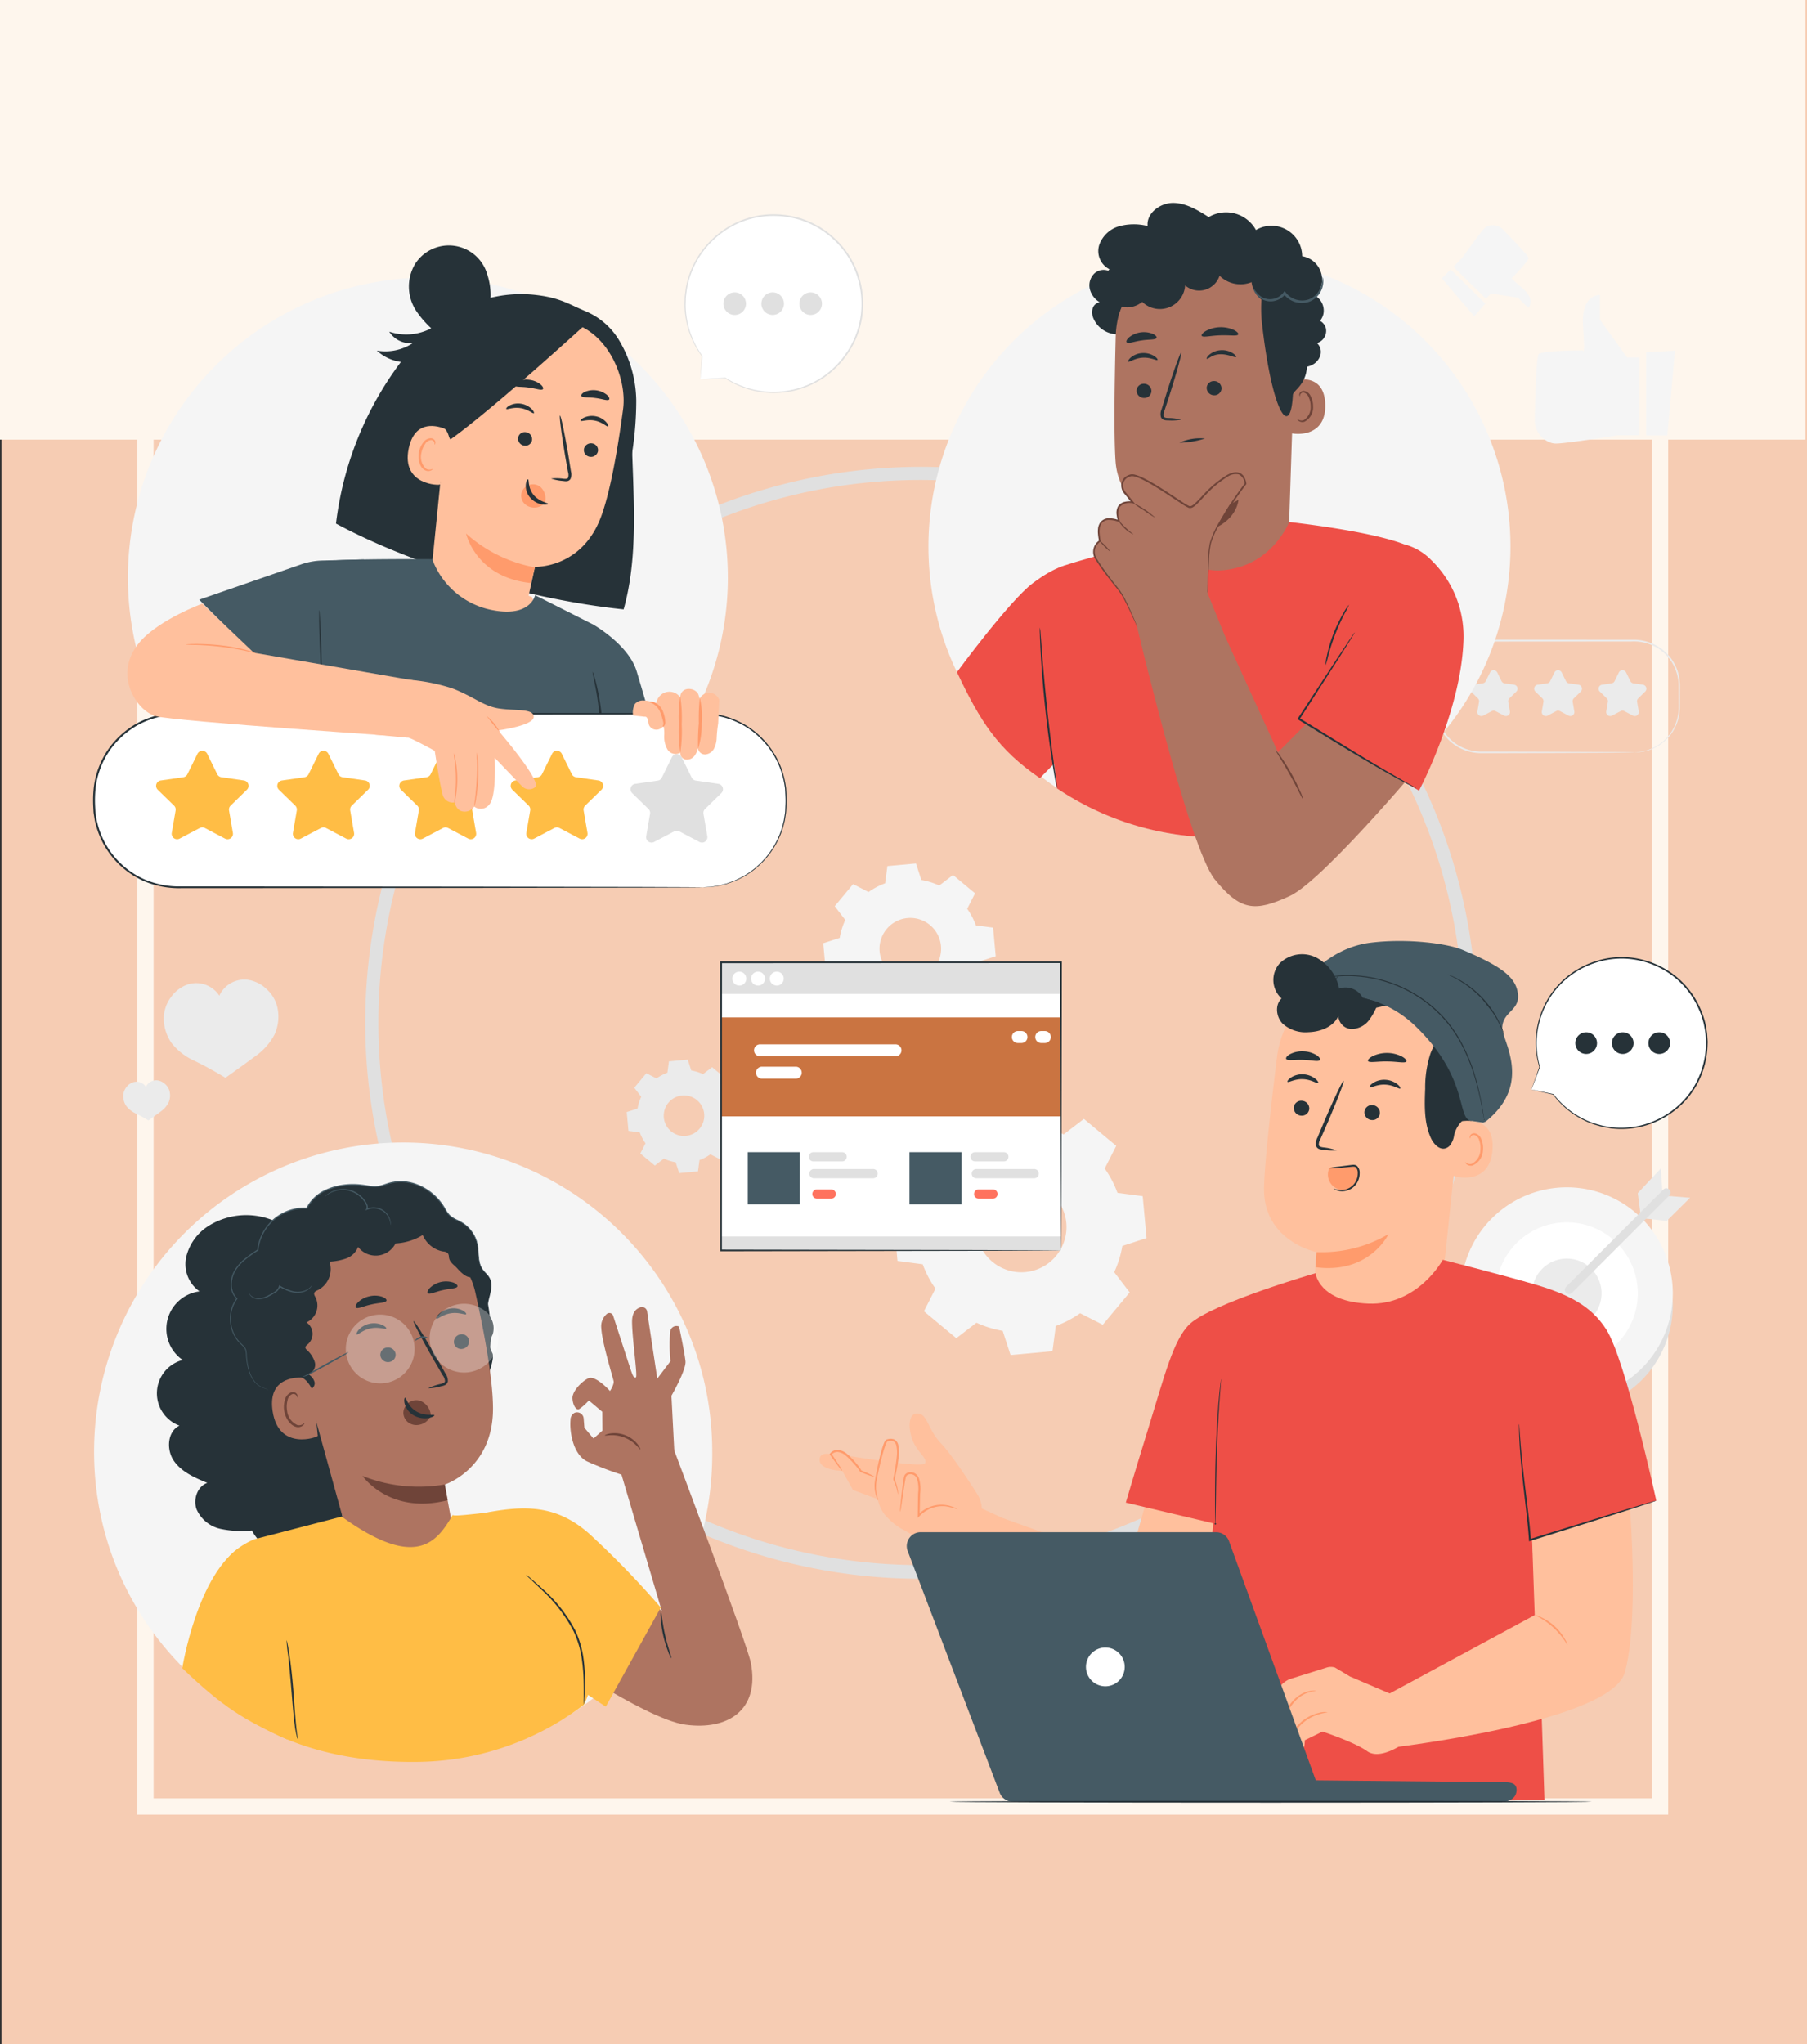 <svg xmlns="http://www.w3.org/2000/svg" xmlns:xlink="http://www.w3.org/1999/xlink" width="333.325" height="376.925" viewBox="0 0 333.325 376.925">
  <rect x="0" y="0" width="333.325" height="376.925" fill="#333333" stroke="none"/>
  <defs>
    <clipPath id="clip-path">
      <rect id="Rectángulo_404355" data-name="Rectángulo 404355" width="297.829" height="294.999" fill="none"/>
    </clipPath>
    <clipPath id="clip-path-2">
      <rect id="Rectángulo_404340" data-name="Rectángulo 404340" width="297.829" height="295" fill="none"/>
    </clipPath>
    <clipPath id="clip-path-6">
      <rect id="Rectángulo_404343" data-name="Rectángulo 404343" width="12.687" height="12.687" fill="none"/>
    </clipPath>
    <clipPath id="clip-path-7">
      <rect id="Rectángulo_404344" data-name="Rectángulo 404344" width="12.687" height="12.686" fill="none"/>
    </clipPath>
  </defs>
  <g id="Grupo_1103823" data-name="Grupo 1103823" transform="translate(-1020 -5461.769)">
    <g id="Grupo_1103253" data-name="Grupo 1103253" transform="translate(1020 5461.769)">
      <rect id="Rectángulo_35929" data-name="Rectángulo 35929" width="333.054" height="376.925" transform="translate(0.271 0)" fill="#f6ccb3"/>
      <rect id="Rectángulo_402739" data-name="Rectángulo 402739" width="333.054" height="81.071" transform="translate(0 0)" fill="#fef6ed"/>
      <g id="Rectángulo_402741" data-name="Rectángulo 402741" transform="translate(25.335 22.294)" fill="none" stroke="#fef6ed" stroke-width="3">
        <rect width="282.384" height="312.336" stroke="none"/>
        <rect x="1.5" y="1.5" width="279.384" height="309.336" fill="none"/>
      </g>
    </g>
    <g id="Grupo_1103701" data-name="Grupo 1103701" transform="translate(1037.171 5499.194)">
      <g id="Grupo_1103700" data-name="Grupo 1103700" clip-path="url(#clip-path)">
        <g id="Grupo_1103681" data-name="Grupo 1103681" transform="translate(0 -0.001)">
          <g id="Grupo_1103680" data-name="Grupo 1103680" clip-path="url(#clip-path-2)">
            <path id="Trazado_913924" data-name="Trazado 913924" d="M230.768,253.052a19.018,19.018,0,0,1,4.481-2.354l.615-4.654,7.733-.708,1.45,4.464a19.015,19.015,0,0,1,4.835,1.5l3.724-2.855,5.969,4.967-2.129,4.18a19,19,0,0,1,2.355,4.483l4.654.614.709,7.733-4.464,1.451a19.051,19.051,0,0,1-1.5,4.835l2.855,3.724-4.967,5.97-4.181-2.13a18.994,18.994,0,0,1-4.482,2.355l-.614,4.654-7.733.708-1.451-4.464a19.048,19.048,0,0,1-4.835-1.5l-3.724,2.855-5.969-4.967,2.13-4.181a18.987,18.987,0,0,1-2.355-4.482l-4.654-.614-.709-7.733,4.464-1.451a19.035,19.035,0,0,1,1.5-4.835l-2.855-3.724,4.967-5.97Zm4.891,10.01a8.331,8.331,0,1,0,11.732-1.076,8.33,8.33,0,0,0-11.732,1.076" transform="translate(-70.839 -79.535)" fill="#f5f5f5"/>
            <path id="Trazado_913925" data-name="Trazado 913925" d="M207.654,185.5a12.977,12.977,0,0,1,3.056-1.606l.419-3.174,5.274-.483.989,3.044a12.989,12.989,0,0,1,3.3,1.024l2.539-1.947,4.071,3.387-1.452,2.851a12.96,12.96,0,0,1,1.606,3.057l3.174.419.483,5.273-3.045.989a12.958,12.958,0,0,1-1.023,3.3l1.946,2.54-3.387,4.071-2.851-1.453a12.919,12.919,0,0,1-3.057,1.606l-.419,3.174-5.273.483-.99-3.045a12.983,12.983,0,0,1-3.3-1.024l-2.54,1.947-4.071-3.387,1.452-2.851a12.993,12.993,0,0,1-1.606-3.057l-3.174-.419-.483-5.274,3.045-.989a12.985,12.985,0,0,1,1.023-3.3l-1.946-2.539,3.387-4.071Zm3.335,6.826a5.681,5.681,0,1,0,8-.733,5.681,5.681,0,0,0-8,.733" transform="translate(-64.609 -58.432)" fill="#f5f5f5"/>
            <path id="Trazado_913926" data-name="Trazado 913926" d="M151.156,237.221a8.544,8.544,0,0,1,2.011-1.057l.276-2.088,3.469-.318.651,2a8.554,8.554,0,0,1,2.169.673l1.67-1.281,2.678,2.228-.956,1.875a8.506,8.506,0,0,1,1.056,2.011l2.088.276.318,3.469-2,.651a8.557,8.557,0,0,1-.673,2.169l1.28,1.671-2.228,2.678-1.875-.955a8.546,8.546,0,0,1-2.011,1.056l-.276,2.088-3.469.318-.651-2a8.548,8.548,0,0,1-2.169-.673l-1.671,1.281-2.678-2.229.955-1.875a8.542,8.542,0,0,1-1.056-2.011l-2.088-.276-.318-3.47,2-.651a8.557,8.557,0,0,1,.673-2.169l-1.281-1.671,2.228-2.678Zm2.194,4.49a3.737,3.737,0,1,0,5.263-.483,3.737,3.737,0,0,0-5.263.483" transform="translate(-47.221 -75.782)" fill="#ebebeb"/>
            <path id="Trazado_913927" data-name="Trazado 913927" d="M276.743,174.42A100.033,100.033,0,0,1,99.537,238.091a99.49,99.49,0,0,1-22.573-55.868,100.95,100.95,0,0,1,2.544-31.571,99.986,99.986,0,0,1,85.621-75.615,101.252,101.252,0,0,1,31.588,1.345,100.046,100.046,0,0,1,78.858,82.656,100.711,100.711,0,0,1,1.167,15.383,1.268,1.268,0,0,0,2.534,0A102.52,102.52,0,1,0,197.256,274.93a101.99,101.99,0,0,0,29.285-10.837,103,103,0,0,0,42.02-43.984,101.869,101.869,0,0,0,9.5-29.907,105.364,105.364,0,0,0,1.215-15.782,1.268,1.268,0,0,0-2.534,0" transform="translate(-24.033 -23.292)" fill="#e0e0e0"/>
            <path id="Trazado_913928" data-name="Trazado 913928" d="M398.426,127.91l.787,1.6a.742.742,0,0,0,.559.405l1.76.256a.742.742,0,0,1,.411,1.265l-1.274,1.242a.741.741,0,0,0-.214.656l.3,1.754a.742.742,0,0,1-1.076.782l-1.575-.828a.743.743,0,0,0-.691,0l-1.575.828a.742.742,0,0,1-1.077-.782l.3-1.754a.74.74,0,0,0-.214-.656l-1.274-1.242a.742.742,0,0,1,.412-1.265l1.76-.256a.742.742,0,0,0,.558-.405l.787-1.6a.742.742,0,0,1,1.331,0" transform="translate(-127.521 -41.332)" fill="#ebebeb"/>
            <path id="Trazado_913929" data-name="Trazado 913929" d="M416.008,127.91l.787,1.6a.742.742,0,0,0,.559.405l1.76.256a.742.742,0,0,1,.411,1.265l-1.274,1.242a.741.741,0,0,0-.214.656l.3,1.754a.741.741,0,0,1-1.076.782l-1.575-.828a.742.742,0,0,0-.69,0l-1.575.828a.742.742,0,0,1-1.077-.782l.3-1.754a.741.741,0,0,0-.214-.656l-1.274-1.242a.742.742,0,0,1,.412-1.265l1.76-.256a.742.742,0,0,0,.558-.405l.787-1.6a.742.742,0,0,1,1.331,0" transform="translate(-133.221 -41.332)" fill="#ebebeb"/>
            <path id="Trazado_913930" data-name="Trazado 913930" d="M380.842,127.91l.787,1.6a.742.742,0,0,0,.559.405l1.76.256a.742.742,0,0,1,.411,1.265l-1.274,1.242a.741.741,0,0,0-.214.656l.3,1.754a.742.742,0,0,1-1.076.782l-1.575-.828a.742.742,0,0,0-.69,0l-1.575.828a.742.742,0,0,1-1.077-.782l.3-1.754a.741.741,0,0,0-.214-.656l-1.274-1.242a.742.742,0,0,1,.412-1.265l1.761-.256a.742.742,0,0,0,.558-.405l.787-1.6a.742.742,0,0,1,1.331,0" transform="translate(-121.821 -41.332)" fill="#ebebeb"/>
            <path id="Trazado_913931" data-name="Trazado 913931" d="M403.048,139.954c0-.027.411-.011,1.176-.129a8.105,8.105,0,0,0,3.142-1.174,8.217,8.217,0,0,0,3.32-4.043,8.641,8.641,0,0,0,.541-3.255q-.007-1.785-.016-3.766a8.338,8.338,0,0,0-1.034-3.9,8.239,8.239,0,0,0-3.07-3.1,8.41,8.41,0,0,0-4.543-1.082l-5.1.007-22.719.014a8.175,8.175,0,0,0-5.348,2.018,8.009,8.009,0,0,0-2.672,4.872,19.186,19.186,0,0,0-.1,2.792c.006.93-.018,1.863.013,2.764a8.1,8.1,0,0,0,5.937,7.527,8.521,8.521,0,0,0,2.375.306l2.368,0,8.64.022,12.509.056,3.4.033.885.017a1.918,1.918,0,0,1,.3.018,1.908,1.908,0,0,1-.3.018l-.885.018-3.4.032-12.509.056-8.64.022-2.368,0a8.886,8.886,0,0,1-2.458-.309,8.413,8.413,0,0,1-6.19-7.814c-.032-.926-.01-1.841-.018-2.776a19.444,19.444,0,0,1,.1-2.844,8.349,8.349,0,0,1,2.781-5.083,8.521,8.521,0,0,1,5.579-2.107l22.719.014,5.1.007a8.705,8.705,0,0,1,4.689,1.139,8.4,8.4,0,0,1,4.208,7.253q-.005,1.981-.01,3.768a8.805,8.805,0,0,1-.581,3.326,8.315,8.315,0,0,1-3.432,4.088,7.937,7.937,0,0,1-3.2,1.128,5.758,5.758,0,0,1-.885.061,1.914,1.914,0,0,1-.3,0" transform="translate(-118.743 -38.634)" fill="#ebebeb"/>
            <path id="Trazado_913932" data-name="Trazado 913932" d="M164.391,33.572l.331-4.284a16.384,16.384,0,1,1,4.26,4.039l.007.007Z" transform="translate(-52.38 -1.062)" fill="#fff"/>
            <path id="Trazado_913933" data-name="Trazado 913933" d="M164.344,33.511s.093,0,.288,0l.874-.03,3.438-.141a.063.063,0,0,0,.044-.105l-.006-.007-.082.1a16.3,16.3,0,0,0,7.456,2.646,16.847,16.847,0,0,0,5.222-.333,16.454,16.454,0,0,0,5.461-2.357,16.8,16.8,0,0,0,4.618-4.675,16.118,16.118,0,0,0,2.55-6.632,16.868,16.868,0,0,0-.641-7.531,16.15,16.15,0,0,0-4.207-6.709,16.924,16.924,0,0,0-3.245-2.466c-.6-.311-1.191-.631-1.8-.891l-.933-.354-.465-.174-.479-.126a16.812,16.812,0,0,0-7.627-.347,16.081,16.081,0,0,0-6.573,2.868,16.829,16.829,0,0,0-4.479,4.88,16.512,16.512,0,0,0-2.1,5.606q-.089.7-.174,1.381c-.047.453-.034.9-.054,1.342a14.885,14.885,0,0,0,.173,2.529,16.286,16.286,0,0,0,3.022,7.287l-.011-.041-.212,3.2c-.021.349-.037.62-.049.818a2.319,2.319,0,0,0-.009.27s.015-.1.034-.291.045-.476.078-.831c.065-.735.159-1.8.28-3.157a.063.063,0,0,0-.011-.041,16.326,16.326,0,0,1-2.924-7.243,14.715,14.715,0,0,1-.154-2.5c.022-.433.012-.877.061-1.323s.118-.9.179-1.36a16.34,16.34,0,0,1,2.09-5.513A16.619,16.619,0,0,1,168.4,6.466a15.829,15.829,0,0,1,6.463-2.8,16.541,16.541,0,0,1,7.486.35l.47.124.456.171.916.348c.6.256,1.183.57,1.769.875a16.647,16.647,0,0,1,3.184,2.42,15.867,15.867,0,0,1,4.13,6.581,16.6,16.6,0,0,1,.639,7.392,15.86,15.86,0,0,1-2.491,6.521,16.582,16.582,0,0,1-4.528,4.614,16.263,16.263,0,0,1-5.368,2.346,16.72,16.72,0,0,1-5.151.36,16.331,16.331,0,0,1-7.4-2.552.063.063,0,0,0-.088.018.065.065,0,0,0,.006.078l.006.007.044-.105-3.4.212-.889.061c-.2.015-.31.028-.31.028" transform="translate(-52.333 -1.001)" fill="#e0e0e0"/>
            <path id="Trazado_913934" data-name="Trazado 913934" d="M192.783,26.486a2.082,2.082,0,1,0,2.082-2.082,2.082,2.082,0,0,0-2.082,2.082" transform="translate(-62.498 -7.911)" fill="#e0e0e0"/>
            <path id="Trazado_913935" data-name="Trazado 913935" d="M182.414,26.486A2.083,2.083,0,1,0,184.5,24.4a2.082,2.082,0,0,0-2.082,2.082" transform="translate(-59.137 -7.911)" fill="#e0e0e0"/>
            <path id="Trazado_913936" data-name="Trazado 913936" d="M172.044,26.486a2.083,2.083,0,1,0,2.082-2.082,2.082,2.082,0,0,0-2.082,2.082" transform="translate(-55.775 -7.911)" fill="#e0e0e0"/>
            <path id="Trazado_913937" data-name="Trazado 913937" d="M8.225,242.232a2.683,2.683,0,0,1,.546-1.516,2.576,2.576,0,0,1,1.258-.951,2.081,2.081,0,0,1,2.382.846,2.1,2.1,0,0,1,.552-.727,2.117,2.117,0,0,1,1.587-.472,2.578,2.578,0,0,1,1.416.695,2.68,2.68,0,0,1,.824,1.384,3.263,3.263,0,0,1-.212,2.037,4.618,4.618,0,0,1-1.441,1.635c-.975.722-2.262,1.634-2.262,1.634s-1.234-.751-2.329-1.275a4.616,4.616,0,0,1-1.725-1.331,3.263,3.263,0,0,1-.6-1.96" transform="translate(-2.666 -77.61)" fill="#ebebeb"/>
            <path id="Trazado_913938" data-name="Trazado 913938" d="M19.3,218.854a6.555,6.555,0,0,1,1.335-3.707,6.306,6.306,0,0,1,3.078-2.328,5.088,5.088,0,0,1,5.825,2.071,5.083,5.083,0,0,1,5.234-2.933,6.3,6.3,0,0,1,3.464,1.7,6.558,6.558,0,0,1,2.017,3.386,7.98,7.98,0,0,1-.518,4.983,11.311,11.311,0,0,1-3.526,4c-2.384,1.767-5.534,4-5.534,4s-3.019-1.836-5.7-3.118a11.28,11.28,0,0,1-4.222-3.257,7.979,7.979,0,0,1-1.458-4.794" transform="translate(-6.255 -68.702)" fill="#ebebeb"/>
            <path id="Trazado_913939" data-name="Trazado 913939" d="M412.425,291.354A19.555,19.555,0,1,1,392.871,271.8a19.555,19.555,0,0,1,19.555,19.555" transform="translate(-121.026 -88.114)" fill="#e0e0e0"/>
            <path id="Trazado_913940" data-name="Trazado 913940" d="M412.425,288.159A19.555,19.555,0,1,1,392.871,268.6a19.555,19.555,0,0,1,19.555,19.555" transform="translate(-121.026 -87.078)" fill="#f5f5f5"/>
            <path id="Trazado_913941" data-name="Trazado 913941" d="M409.066,291.256a13.1,13.1,0,1,1-13.1-13.1,13.1,13.1,0,0,1,13.1,13.1" transform="translate(-124.123 -90.175)" fill="#fff"/>
            <path id="Trazado_913942" data-name="Trazado 913942" d="M405.586,294.464a6.41,6.41,0,1,1-6.409-6.409,6.409,6.409,0,0,1,6.409,6.409" transform="translate(-127.331 -93.384)" fill="#ebebeb"/>
            <path id="Trazado_913943" data-name="Trazado 913943" d="M422.164,272.174,421.633,268l4.246-4.545.306,4.5Z" transform="translate(-136.689 -85.41)" fill="#ebebeb"/>
            <path id="Trazado_913944" data-name="Trazado 913944" d="M431.767,271.275l-4.308-.351-4.318,4.154,4.32.462Z" transform="translate(-137.178 -87.83)" fill="#ebebeb"/>
            <path id="Trazado_913945" data-name="Trazado 913945" d="M419.9,269.078l-6.088,6.089-9.657,9.659-2.219,2.221a.772.772,0,0,0,1.1,1.085l6.088-6.088,9.657-9.659L421,270.163c.7-.7-.395-1.79-1.1-1.085" transform="translate(-130.231 -87.158)" fill="#e0e0e0"/>
            <path id="Trazado_913946" data-name="Trazado 913946" d="M412.82,36.629h-2.288l-4.994-6.959V25.1s-3.537-.218-3.121,5.763-.034,4.459-.034,4.459-7.511.029-8.135.682c-.454.474-.66,7.934-.738,11.981a4.38,4.38,0,0,0,3.1,4.412,3.267,3.267,0,0,0,.808.109c1.873,0,11.445-1.523,11.445-1.523h3.953Z" transform="translate(-127.572 -8.137)" fill="#f5f5f5"/>
            <path id="Trazado_913947" data-name="Trazado 913947" d="M429.222,40.3l-1.408,15.652h-3.919V40.619Z" transform="translate(-137.423 -13.065)" fill="#f5f5f5"/>
            <path id="Trazado_913948" data-name="Trazado 913948" d="M377.3,19.617l.937-.956,4.954.765L385.1,21.3s1.54-1.389-1.129-3.666-1.849-1.84-1.849-1.84,3.065-3.15,3.048-3.678c-.012-.384-3.045-3.526-4.7-5.217a2.563,2.563,0,0,0-3.116-.51,1.916,1.916,0,0,0-.376.293c-.767.783-4.051,5.406-4.051,5.406l-1.62,1.651Z" transform="translate(-120.372 -1.965)" fill="#f5f5f5"/>
            <path id="Trazado_913949" data-name="Trazado 913949" d="M374.12,26.786l-5.963-7,1.605-1.637,6.408,6.282Z" transform="translate(-119.353 -5.883)" fill="#f5f5f5"/>
          </g>
        </g>
        <g id="Grupo_1103683" data-name="Grupo 1103683" transform="translate(0 -0.001)">
          <g id="Grupo_1103682" data-name="Grupo 1103682" clip-path="url(#clip-path-2)">
            <path id="Trazado_913950" data-name="Trazado 913950" d="M327.9,214.871c-2.5,2.234-2.751,4.237-2.755,5.3,0,.311.09.7.394.765a.748.748,0,0,0,.437-.084l8.743-3.626" transform="translate(-105.409 -69.658)" fill="#263238"/>
            <path id="Trazado_913951" data-name="Trazado 913951" d="M370.559,249.381a72.664,72.664,0,0,0,4.312-11.769,25.376,25.376,0,0,0,.2-12.419c-.162-.613-1.654-4.764-2.288-4.762-.453,0,.344,3.816.079,4.184a21.514,21.514,0,0,0-3.616,12.255,56.666,56.666,0,0,0,1.312,12.512" transform="translate(-119.704 -71.461)" fill="#263238"/>
            <path id="Trazado_913952" data-name="Trazado 913952" d="M352.362,268.121l4.053-38.367c1.348-10.406-3.585-19.863-14.023-20.922l-.97-.042A18.758,18.758,0,0,0,322,225.22c-1.118,9.025-2.238,19.013-2.386,23.874-.307,10.063,9.687,12.059,9.687,12.059.022,0-.831,10.206-1.084,13.15l15.181.432,3.64-.032Z" transform="translate(-103.614 -67.681)" fill="#ffc09d"/>
            <path id="Trazado_913953" data-name="Trazado 913953" d="M333.851,284.691a24.32,24.32,0,0,0,13.263-3.31s-3.475,7.426-13.473,6.092Z" transform="translate(-108.163 -91.22)" fill="#ff9b6c"/>
            <path id="Trazado_913954" data-name="Trazado 913954" d="M327.728,246.22a1.438,1.438,0,0,0,1.323,1.508,1.374,1.374,0,0,0,1.535-1.232,1.437,1.437,0,0,0-1.321-1.509,1.376,1.376,0,0,0-1.537,1.233" transform="translate(-106.245 -79.42)" fill="#263238"/>
            <path id="Trazado_913955" data-name="Trazado 913955" d="M326.022,239.15c.17.195,1.293-.564,2.838-.493,1.545.047,2.645.891,2.821.71.086-.08-.081-.426-.56-.808a3.947,3.947,0,0,0-2.248-.8,3.787,3.787,0,0,0-2.269.627c-.491.344-.666.676-.582.764" transform="translate(-105.687 -77.078)" fill="#263238"/>
            <path id="Trazado_913956" data-name="Trazado 913956" d="M347.005,247.415a1.437,1.437,0,0,0,1.323,1.508,1.374,1.374,0,0,0,1.536-1.231,1.439,1.439,0,0,0-1.322-1.51,1.376,1.376,0,0,0-1.537,1.233" transform="translate(-112.494 -79.807)" fill="#263238"/>
            <path id="Trazado_913957" data-name="Trazado 913957" d="M348.42,240.641c.17.195,1.294-.564,2.839-.493,1.544.048,2.645.892,2.821.71.086-.08-.079-.426-.56-.807a3.945,3.945,0,0,0-2.248-.8,3.8,3.8,0,0,0-2.269.626c-.49.345-.666.677-.583.764" transform="translate(-112.948 -77.561)" fill="#263238"/>
            <path id="Trazado_913958" data-name="Trazado 913958" d="M337.605,252.369a10.225,10.225,0,0,0-2.491-.56c-.393-.057-.764-.152-.818-.424a2.017,2.017,0,0,1,.314-1.159q.618-1.409,1.3-2.955c1.8-4.21,3.128-7.678,2.958-7.75s-1.771,3.283-3.575,7.493c-.435,1.039-.852,2.028-1.248,2.976a2.287,2.287,0,0,0-.271,1.54.993.993,0,0,0,.625.6,2.7,2.7,0,0,0,.666.122,10.04,10.04,0,0,0,2.544.112" transform="translate(-108.187 -77.649)" fill="#263238"/>
            <path id="Trazado_913959" data-name="Trazado 913959" d="M347.989,233.414c.193.4,1.71.053,3.539.092,1.829,0,3.338.387,3.54-.012.089-.19-.2-.559-.833-.906a6.153,6.153,0,0,0-5.393-.061c-.637.333-.938.695-.853.887" transform="translate(-112.81 -75.19)" fill="#263238"/>
            <path id="Trazado_913960" data-name="Trazado 913960" d="M325.665,232.918c.3.369,1.579.078,3.093.148,1.514.026,2.779.4,3.095.047.139-.171-.041-.534-.582-.9a4.869,4.869,0,0,0-2.48-.72,4.8,4.8,0,0,0-2.507.562c-.555.33-.752.681-.62.86" transform="translate(-105.565 -75.047)" fill="#263238"/>
            <path id="Trazado_913961" data-name="Trazado 913961" d="M371.993,250.677c.174-.067,7-1.748,6.484,5.12s-7.3,4.933-7.3,4.736.816-9.856.816-9.856" transform="translate(-120.332 -81.192)" fill="#ffc09d"/>
            <path id="Trazado_913962" data-name="Trazado 913962" d="M374.566,259.192c.032-.02.114.093.309.2a1.2,1.2,0,0,0,.893.086,2.97,2.97,0,0,0,1.569-2.554,3.961,3.961,0,0,0-.207-1.737,1.387,1.387,0,0,0-.831-.985.61.61,0,0,0-.731.275c-.106.185-.073.325-.11.335-.021.016-.139-.126-.062-.406a.763.763,0,0,1,.3-.41.906.906,0,0,1,.674-.126,1.688,1.688,0,0,1,1.171,1.158,4.072,4.072,0,0,1,.271,1.945,3.113,3.113,0,0,1-1.967,2.835,1.282,1.282,0,0,1-1.081-.264c-.2-.186-.225-.341-.2-.352" transform="translate(-121.428 -82.296)" fill="#ff9b6c"/>
            <path id="Trazado_913963" data-name="Trazado 913963" d="M331.037,213.689c-1.059-.706,2.575-4.024,5.408-5.033,4.282-1.526,10.677-2.151,14.391-.754,4.47,1.682,8.084,4.279,10.034,8.64a27.087,27.087,0,0,1,1.875,14.035,8.22,8.22,0,0,1-1.318,4.112c-1.085,1.437-2.519,2.072-3.1,4.338a3.818,3.818,0,0,1-.888,2.036c-1.368,1.231-2.8-.153-3.4-1.471-1.283-2.814-1.183-6.037-1.058-9.127a20.152,20.152,0,0,1,.981-6.491c.432-1.116,1.062-2.151,1.431-3.289a4.138,4.138,0,0,0-.2-3.467,4.333,4.333,0,0,0-.51-.611,7.182,7.182,0,0,0-6.987-1.946c-3.978,1.043-10.749,2.533-12.363,1.077a10.609,10.609,0,0,1-2.811-3.374Z" transform="translate(-107.258 -67.147)" fill="#263238"/>
            <path id="Trazado_913964" data-name="Trazado 913964" d="M362.156,234.883c.139-.107.336-.114.468-.221,8.75-7.037,2.932-15,3.018-17.3.12-3.182,3.68-3.109,2.776-6.866-.61-2.532-2.963-4.458-10.024-7.442-2.957-1.25-10.39-2.177-17.045-1.352-5.938.737-10.176,4.557-12.649,7.559a4.97,4.97,0,0,0-1.794,1.127c-1.182,1.816-.783,2.635-.783,2.635s13.453-5.623,23.524,4.084,7.487,17.135,10.33,17.467Z" transform="translate(-105.705 -65.289)" fill="#455a64"/>
            <path id="Trazado_913965" data-name="Trazado 913965" d="M378.017,217.462a19.4,19.4,0,0,1,1.249,2.153c.168.312.289.61.406.866s.211.481.282.667a3.622,3.622,0,0,0,.247.568,3.675,3.675,0,0,0-.174-.595c-.06-.191-.14-.422-.251-.683s-.221-.566-.383-.885a17.593,17.593,0,0,0-1.223-2.194A18.2,18.2,0,0,0,374,212.87a17.664,17.664,0,0,0-2.1-1.38c-.306-.184-.6-.318-.855-.446s-.477-.226-.663-.3a3.593,3.593,0,0,0-.581-.218,3.729,3.729,0,0,0,.549.288c.18.084.4.191.644.33s.535.278.835.468a19.458,19.458,0,0,1,2.056,1.4,21.043,21.043,0,0,1,2.243,2.058" transform="translate(-119.886 -68.25)" fill="#263238"/>
            <path id="Trazado_913966" data-name="Trazado 913966" d="M329.429,212.445a.57.57,0,0,0,.124-.032l.357-.114c.312-.107.777-.246,1.377-.424s1.341-.364,2.213-.531a23.033,23.033,0,0,1,2.983-.408,23.533,23.533,0,0,1,7.764.737,24.207,24.207,0,0,1,8.557,4.187,23.322,23.322,0,0,1,3.585,3.42,24.456,24.456,0,0,1,2.6,3.814,33.854,33.854,0,0,1,2.9,7.269c.6,2.154.941,3.934,1.173,5.163.109.606.195,1.081.255,1.418.028.153.051.275.069.368a.064.064,0,1,0,.02,0c-.012-.095-.028-.217-.049-.372-.044-.327-.114-.808-.218-1.425-.209-1.234-.533-3.021-1.114-5.186a33.354,33.354,0,0,0-2.874-7.321,24.442,24.442,0,0,0-2.615-3.85,23.344,23.344,0,0,0-3.614-3.453,24.172,24.172,0,0,0-8.632-4.206,23.386,23.386,0,0,0-7.821-.7,22.668,22.668,0,0,0-2.995.439c-.873.178-1.612.39-2.213.565s-1.06.341-1.367.461l-.351.132a.643.643,0,0,0-.117.051" transform="translate(-106.798 -68.313)" fill="#263238"/>
            <path id="Trazado_913967" data-name="Trazado 913967" d="M337.829,214.821a4.577,4.577,0,0,1,1.383-3.8,1.349,1.349,0,0,0-.507.376,3.632,3.632,0,0,0-1.023,2.806,1.338,1.338,0,0,0,.146.614" transform="translate(-109.469 -68.411)" fill="#263238"/>
            <path id="Trazado_913968" data-name="Trazado 913968" d="M329.237,216.408a6.569,6.569,0,0,1,.32-3.215,3.446,3.446,0,0,0-.32,3.215" transform="translate(-106.651 -69.114)" fill="#263238"/>
            <path id="Trazado_913969" data-name="Trazado 913969" d="M323.353,206.664a5.892,5.892,0,0,1,6.757-1.028,8.274,8.274,0,0,1,4.187,5.709,3.589,3.589,0,0,1,4.349,1.687l2.892.818a12.08,12.08,0,0,1-1.738,3.321,4.08,4.08,0,0,1-3.243,1.623,2.5,2.5,0,0,1-2.4-2.4c-.91,2.01-3.316,2.918-5.521,2.986a6.326,6.326,0,0,1-4.771-1.577c-1.2-1.235-1.457-3.463-.195-4.637a4.6,4.6,0,0,1-.318-6.5" transform="translate(-104.442 -66.464)" fill="#263238"/>
            <path id="Trazado_913970" data-name="Trazado 913970" d="M337.312,263.2l.272-.17,4.037-.13a1.223,1.223,0,0,1,.641.1,1.01,1.01,0,0,1,.418.647,2.862,2.862,0,1,1-5.367-.443" transform="translate(-109.274 -85.229)" fill="#ff9b6c"/>
            <path id="Trazado_913971" data-name="Trazado 913971" d="M239.667,355.724l4.586,2.1-4.641,9.463-3.66-4.148Z" transform="translate(-76.494 -115.322)" fill="#ffc09d"/>
            <path id="Trazado_913972" data-name="Trazado 913972" d="M227.4,345.2c-.1-.169-4.322-6.879-6.711-9.394s-2.453-5.263-4.15-5.493-2.012,2.161-1.195,4.612,3.018,3.709,2.39,4.59-14.239-1.417-14.239-1.417-1.761-1.8-3.144-.289c0,0-2.194-.522-2.027,1.182.18,1.824,4.164,1.9,4.164,1.9l1.975,3.53,4.593,1.7a6.3,6.3,0,0,0,1.649,3.27,12.7,12.7,0,0,0,2.564,2.1c.189.035,4.275,2.55,6.351,3.053s4.841.943,4.841.943l3.772-7.545a5.316,5.316,0,0,0-.833-2.741" transform="translate(-64.292 -107.079)" fill="#ffc09d"/>
            <path id="Trazado_913973" data-name="Trazado 913973" d="M214.022,348.707a7.714,7.714,0,0,1-.516-3.145c.164-1.441,1.524-7.827,2.142-7.951s1.69-.494,1.977,1.236-.7,5.821-.7,5.918a9.018,9.018,0,0,1,.753,2.774" transform="translate(-69.208 -109.411)" fill="#ffc09d"/>
            <path id="Trazado_913974" data-name="Trazado 913974" d="M217.62,347.447c-.032,0-.062-.322-.2-.885a8.88,8.88,0,0,0-.319-1.006c-.074-.192-.159-.394-.256-.609l-.074-.17a.391.391,0,0,1,0-.25c.024-.124.048-.249.073-.378a36.437,36.437,0,0,0,.551-3.62,6.081,6.081,0,0,0-.087-2.09,1.14,1.14,0,0,0-.551-.774,1.734,1.734,0,0,0-1.045.029c-.072-.032-.161.154-.243.316s-.148.347-.212.528c-.128.361-.239.726-.342,1.086-.207.72-.383,1.425-.545,2.1-.318,1.344-.585,2.567-.755,3.591a6.507,6.507,0,0,0,.153,2.417,8.145,8.145,0,0,1,.2.887,2.755,2.755,0,0,1-.35-.847,6.036,6.036,0,0,1-.279-2.5c.139-1.049.378-2.275.678-3.633.153-.679.323-1.388.527-2.119.1-.366.213-.737.344-1.112.066-.187.137-.375.225-.564a1.931,1.931,0,0,1,.159-.288.783.783,0,0,1,.135-.155.519.519,0,0,1,.149-.073l.072-.015a2.052,2.052,0,0,1,1.281,0,1.5,1.5,0,0,1,.761,1.021,6.279,6.279,0,0,1,.077,2.231,30.968,30.968,0,0,1-.639,3.644c-.029.127-.058.251-.086.373-.013.085-.031.074-.013.109l.064.162c.089.219.168.432.233.632a7.325,7.325,0,0,1,.262,1.048,2.6,2.6,0,0,1,.056.916" transform="translate(-69.149 -109.318)" fill="#ff9b6c"/>
            <path id="Trazado_913975" data-name="Trazado 913975" d="M230.869,353.167a15.8,15.8,0,0,0-2.089-.531,5.76,5.76,0,0,0-2.375.216,6.058,6.058,0,0,0-2.56,1.587l-.325.338.007-.46c.018-1.216.037-2.538.057-3.921v-.02c.011-.135.023-.279.035-.424a6.266,6.266,0,0,0-.212-2.341,1.268,1.268,0,0,0-1.575-.853.865.865,0,0,0-.368.239.9.9,0,0,0-.157.408c-.074.326-.128.657-.182.973-.1.63-.187,1.223-.271,1.773-.151,1.026-.278,1.888-.379,2.573a3.8,3.8,0,0,1-.2.937,5.654,5.654,0,0,1,.046-.955c.05-.613.134-1.5.257-2.591.062-.547.134-1.145.225-1.787.047-.322.095-.652.166-1,.016-.085.043-.178.066-.268a.883.883,0,0,1,.155-.289,1.214,1.214,0,0,1,.516-.352,1.548,1.548,0,0,1,1.229.09,1.756,1.756,0,0,1,.824.965,6.5,6.5,0,0,1,.245,2.5c-.014.153-.026.305-.038.447v-.02c-.029,1.382-.057,2.7-.083,3.92l-.318-.123a6.217,6.217,0,0,1,2.746-1.642,5.756,5.756,0,0,1,2.492-.144,4.854,4.854,0,0,1,.906.224,3.533,3.533,0,0,1,.645.25,2.1,2.1,0,0,1,.508.278" transform="translate(-71.41 -112.278)" fill="#ff9b6c"/>
            <path id="Trazado_913976" data-name="Trazado 913976" d="M209.438,345.266a17.59,17.59,0,0,1-2.708-.939l-.046-.018-.034-.055a11.112,11.112,0,0,0-1.148-1.462,15.08,15.08,0,0,0-1.535-1.523,2.712,2.712,0,0,0-1.41-.639,1.458,1.458,0,0,0-1.192.508v-.2c.624.928,1.139,1.712,1.489,2.269a3.915,3.915,0,0,1,.508.91,3.9,3.9,0,0,1-.675-.793c-.4-.524-.954-1.28-1.6-2.189l-.073-.1.074-.1a1.786,1.786,0,0,1,1.493-.685,3.016,3.016,0,0,1,1.629.709,13.612,13.612,0,0,1,1.573,1.586,9.959,9.959,0,0,1,1.149,1.562l-.08-.073a17.556,17.556,0,0,1,2.589,1.23" transform="translate(-65.166 -110.305)" fill="#ff9b6c"/>
            <path id="Trazado_913977" data-name="Trazado 913977" d="M278.15,339.841l-1.144.175-3.316.654-5.863,20.391-23.233-8.388L237,358.581s36.242,24.145,41.574,19.987,9.532-26.511,9.532-26.511c.06.145-9.959-12.216-9.959-12.216" transform="translate(-76.834 -110.173)" fill="#ffc09d"/>
            <path id="Trazado_913978" data-name="Trazado 913978" d="M286.008,319.531c2.981-9.644,4.648-16.456,7.658-19.3,4.058-3.841,23.216-9.388,23.216-9.388s.532,5.24,9.734,5.609,13.734-8.079,13.734-8.079,9.908,2.507,16.588,4.424c6.581,1.889,10.789,4.062,13.569,8.412,3.594,5.625,9.231,31.582,9.231,31.582l-22.91,7.084L358.21,360.9l.906,27.131-65.359.26c0-4.766,4.257-51.326,4.257-51.326l-16.128-3.814s1.481-5.077,4.122-13.622" transform="translate(-91.385 -93.485)" fill="#ee4f47"/>
            <path id="Trazado_913979" data-name="Trazado 913979" d="M307.36,320.926a1.326,1.326,0,0,0-.049.269c-.025.2-.057.457-.1.777-.082.675-.181,1.654-.289,2.865-.214,2.422-.426,5.775-.545,9.483s-.143,7.067-.139,9.5c.009,1.2.017,2.172.022,2.878.007.322.014.581.019.783a.137.137,0,1,0,.043,0c.005-.2.013-.461.022-.783.011-.706.027-1.682.046-2.878.034-2.43.082-5.786.2-9.492s.306-7.055.482-9.478c.091-1.192.166-2.165.22-2.869.024-.321.043-.58.058-.781a1.294,1.294,0,0,0,.005-.274" transform="translate(-99.281 -104.041)" fill="#263238"/>
            <path id="Trazado_913980" data-name="Trazado 913980" d="M351.138,391.424l28.629-15.461-.489-14.022,18.072-5.493s1.659,21.028-.992,30.154-43.3,13.846-43.3,13.846Z" transform="translate(-113.836 -115.556)" fill="#ffc09d"/>
            <path id="Trazado_913981" data-name="Trazado 913981" d="M335.638,401.236l-2.779-1.66a2.528,2.528,0,0,0-1.5,0l-6.752,2.107a4.427,4.427,0,0,0-2.618,2.786l-1.3,4.9s-.86,3.348-.452,3.989a1.293,1.293,0,0,0,1.671.442s.608,1.266,1.13,1.412a2.166,2.166,0,0,0,1.683-.355,1.458,1.458,0,0,0,1.567.437,1.7,1.7,0,0,0,.335-.164c.741-.47.668-2.138.668-2.138l3.274-1.6s5.884,1.931,8.237,3.616,6.468-1.252,6.468-1.252L344.7,405.1Z" transform="translate(-103.783 -129.502)" fill="#ffc09d"/>
            <path id="Trazado_913982" data-name="Trazado 913982" d="M399.54,390.872a13.8,13.8,0,0,0-6.04-5.551,3.423,3.423,0,0,1,1.177.4,9.59,9.59,0,0,1,4.37,4.014,3.451,3.451,0,0,1,.493,1.14" transform="translate(-127.569 -124.914)" fill="#ff9b6c"/>
            <path id="Trazado_913983" data-name="Trazado 913983" d="M414.53,347.316a2.308,2.308,0,0,1-.435.172l-1.267.43-4.681,1.518-15.48,4.881-1.395.435-.213.066-.014-.224c-.194-2.987-.572-5.811-.856-8.373s-.537-4.863-.693-6.795-.237-3.493-.271-4.57c-.016-.539-.017-.956-.018-1.239a2.12,2.12,0,0,1,.018-.431,2,2,0,0,1,.051.429c.021.317.048.726.081,1.235.075,1.073.189,2.629.379,4.554s.455,4.22.768,6.779.693,5.381.891,8.39l-.227-.157,1.394-.435,15.511-4.782,4.713-1.411,1.287-.367a2.366,2.366,0,0,1,.456-.1" transform="translate(-126.177 -108.015)" fill="#263238"/>
            <path id="Trazado_913984" data-name="Trazado 913984" d="M338.11,266.852a4.363,4.363,0,0,0,1.852.22,3,3,0,0,0,1.749-.876,3.123,3.123,0,0,0,.866-2.2,1.421,1.421,0,0,0-.362-1.073c-.258-.2-.693-.1-1.083-.072l-2.084.185a10.525,10.525,0,0,1-1.93.082,10.473,10.473,0,0,1,1.9-.33l2.076-.26c.2-.021.391-.053.614-.063a1.1,1.1,0,0,1,.708.18,1.7,1.7,0,0,1,.509,1.343,3.373,3.373,0,0,1-.986,2.435,3.149,3.149,0,0,1-1.951.9,3.087,3.087,0,0,1-1.428-.2c-.316-.13-.464-.251-.453-.268" transform="translate(-109.29 -85.088)" fill="#263238"/>
            <path id="Trazado_913985" data-name="Trazado 913985" d="M333.408,411.8c0,.06-.633.091-1.6.383a7.947,7.947,0,0,0-5.35,5.281c-.306.961-.344,1.6-.4,1.592a3.928,3.928,0,0,1,.165-1.661,7.516,7.516,0,0,1,5.524-5.452,3.934,3.934,0,0,1,1.663-.143" transform="translate(-105.694 -133.489)" fill="#ff9b6c"/>
            <path id="Trazado_913986" data-name="Trazado 913986" d="M330.166,406.01a7.192,7.192,0,0,0-1.9.454,6,6,0,0,0-1.742,1.173,8.242,8.242,0,0,0-1.529,2.082,29.313,29.313,0,0,0-1.69,4.468,8.026,8.026,0,0,1-.752,1.854,18.492,18.492,0,0,1,.514-1.927,22.788,22.788,0,0,1,1.618-4.56A8.034,8.034,0,0,1,326.3,407.4a5.82,5.82,0,0,1,1.871-1.168,4.354,4.354,0,0,1,1.456-.287,1.246,1.246,0,0,1,.54.064" transform="translate(-104.566 -131.603)" fill="#ff9b6c"/>
            <path id="Trazado_913987" data-name="Trazado 913987" d="M239.232,410.74l-16.97-44.566a2.563,2.563,0,0,1,2.4-3.474H279.15a2.564,2.564,0,0,1,2.321,1.476l16.071,44.286,34.217.331c1.415,0,2.824,0,2.824,1.418s-1.147,2.18-2.563,2.18H241.626a2.562,2.562,0,0,1-2.394-1.65" transform="translate(-72 -117.583)" fill="#455a64"/>
            <path id="Trazado_913988" data-name="Trazado 913988" d="M278.156,397.748a3.575,3.575,0,1,1-3.576-3.575,3.576,3.576,0,0,1,3.576,3.575" transform="translate(-87.857 -127.786)" fill="#fff"/>
            <path id="Trazado_913989" data-name="Trazado 913989" d="M352.264,436.168c0,.1-26.53.176-59.249.176s-59.254-.078-59.254-.176,26.524-.176,59.254-.176,59.249.078,59.249.176" transform="translate(-75.783 -141.344)" fill="#263238"/>
          </g>
        </g>
        <g id="Grupo_1103685" data-name="Grupo 1103685" transform="translate(0 -0.001)">
          <g id="Grupo_1103684" data-name="Grupo 1103684" clip-path="url(#clip-path-2)">
            <path id="Trazado_913990" data-name="Trazado 913990" d="M228.33,62.156a53.681,53.681,0,1,0,59.209-47.513A53.681,53.681,0,0,0,228.33,62.156" transform="translate(-73.917 -4.641)" fill="#f5f5f5"/>
            <path id="Trazado_913991" data-name="Trazado 913991" d="M277.263,14.552a3.009,3.009,0,0,0-1.51,2.813,2.517,2.517,0,0,0-2.894.361,3.049,3.049,0,0,0-.84,2.863,3.887,3.887,0,0,0,1.825,2.43,1.647,1.647,0,0,0-1.324,1.243,2.893,2.893,0,0,0,.229,1.881,4.864,4.864,0,0,0,5.27,2.722l3.886-13.549Z" transform="translate(-88.162 -4.717)" fill="#263238"/>
            <path id="Trazado_913992" data-name="Trazado 913992" d="M289.2,66.294l.105-4.721s-9.669-.958-10.32-10.537c-.314-4.627-.186-14.2.031-22.872a17.887,17.887,0,0,1,16.892-17.412l.925-.051c10,.029,15.569,8.542,15.263,18.542l-1.31,40.172-17.141,6.378Z" transform="translate(-90.383 -3.468)" fill="#ae7461"/>
            <path id="Trazado_913993" data-name="Trazado 913993" d="M294.345,84.37A26.343,26.343,0,0,0,306.7,81.02s-.359,6.776-12.155,6.442Z" transform="translate(-95.424 -26.265)" fill="#6f4439"/>
            <path id="Trazado_913994" data-name="Trazado 913994" d="M284.819,50.65a1.371,1.371,0,0,0,1.4,1.308,1.313,1.313,0,0,0,1.343-1.313,1.372,1.372,0,0,0-1.395-1.308,1.312,1.312,0,0,0-1.344,1.313" transform="translate(-92.335 -15.994)" fill="#263238"/>
            <path id="Trazado_913995" data-name="Trazado 913995" d="M282.543,42.547c.18.169,1.174-.656,2.647-.734,1.471-.1,2.594.6,2.743.41.074-.084-.117-.4-.606-.714a3.76,3.76,0,0,0-2.209-.549,3.612,3.612,0,0,0-2.094.807c-.434.372-.569.7-.481.779" transform="translate(-91.589 -13.276)" fill="#263238"/>
            <path id="Trazado_913996" data-name="Trazado 913996" d="M303.965,49.915a1.37,1.37,0,0,0,1.4,1.308A1.311,1.311,0,0,0,306.7,49.91a1.372,1.372,0,0,0-1.4-1.308,1.311,1.311,0,0,0-1.344,1.313" transform="translate(-98.542 -15.756)" fill="#263238"/>
            <path id="Trazado_913997" data-name="Trazado 913997" d="M303.989,41.765c.18.169.874-.759,2.346-.837,1.47-.1,2.9.7,3.045.514.074-.084-.115-.4-.607-.714a3.759,3.759,0,0,0-2.208-.549,3.616,3.616,0,0,0-2.095.807c-.433.372-.568.7-.481.779" transform="translate(-98.542 -13.023)" fill="#263238"/>
            <path id="Trazado_913998" data-name="Trazado 913998" d="M295.158,53.227a9.728,9.728,0,0,0-2.416-.3c-.378-.018-.739-.072-.816-.326a1.925,1.925,0,0,1,.189-1.129q.455-1.394.954-2.926c1.318-4.164,2.25-7.579,2.082-7.63s-1.373,3.281-2.691,7.445q-.474,1.539-.906,2.94a2.184,2.184,0,0,0-.113,1.487.944.944,0,0,0,.649.516,2.553,2.553,0,0,0,.644.053,9.621,9.621,0,0,0,2.425-.131" transform="translate(-94.451 -13.264)" fill="#263238"/>
            <path id="Trazado_913999" data-name="Trazado 913999" d="M302.591,35.486c.2.376,1.632-.028,3.374-.076,1.742-.083,3.2.214,3.371-.176.076-.186-.22-.523-.835-.824a5.87,5.87,0,0,0-5.139.192c-.591.346-.861.7-.771.884" transform="translate(-98.092 -10.992)" fill="#263238"/>
            <path id="Trazado_914000" data-name="Trazado 914000" d="M282.107,37.141c.326.3,1.406-.18,2.754-.356,1.341-.219,2.518-.072,2.74-.451.095-.183-.124-.5-.661-.751a4.4,4.4,0,0,0-4.427.651c-.436.4-.551.76-.406.907" transform="translate(-91.437 -11.428)" fill="#263238"/>
            <path id="Trazado_914001" data-name="Trazado 914001" d="M326.556,50.791a2.6,2.6,0,0,1,2.67-2.663c1.8.07,3.843.975,3.93,4.675.154,6.565-6.469,5.366-6.484,5.178-.011-.128-.075-4.443-.116-7.191" transform="translate(-105.866 -15.601)" fill="#ae7461"/>
            <path id="Trazado_914002" data-name="Trazado 914002" d="M328.752,56.5c.028-.022.116.078.312.162a1.143,1.143,0,0,0,.856,0,2.831,2.831,0,0,0,1.25-2.569,3.776,3.776,0,0,0-.359-1.63,1.319,1.319,0,0,0-.881-.857.583.583,0,0,0-.668.329c-.084.186-.039.316-.074.328-.018.017-.143-.107-.1-.379a.728.728,0,0,1,.249-.417.86.86,0,0,1,.629-.182,1.609,1.609,0,0,1,1.219.99,3.88,3.88,0,0,1,.439,1.82,2.969,2.969,0,0,1-1.6,2.874,1.223,1.223,0,0,1-1.05-.149c-.207-.157-.245-.3-.223-.316" transform="translate(-106.577 -16.622)" fill="#6f4439"/>
            <path id="Trazado_914003" data-name="Trazado 914003" d="M293.22,27.436c-.016,0-.03.007-.046.008-.039.005-.079.007-.118.014Z" transform="translate(-95.006 -8.894)" fill="#ff725e"/>
            <path id="Trazado_914004" data-name="Trazado 914004" d="M316.354,23.09a2.239,2.239,0,0,0-1.078-1.353,3.012,3.012,0,0,0,.62-1.223,3.179,3.179,0,0,0-1.427-3.359,4.383,4.383,0,0,0-2.48-7.332,5.656,5.656,0,0,0-8.527-4.832,6.291,6.291,0,0,0-8.713-2.38c-2.017-1.277-4.175-2.6-6.563-2.611s-4.948,1.878-4.71,4.254a10.406,10.406,0,0,0-5.233.039,5.486,5.486,0,0,0-3.7,3.48,3.768,3.768,0,0,0,1.89,4.453,4.429,4.429,0,0,0,.218,5.829,4.014,4.014,0,0,0,1.567.935,9.54,9.54,0,0,0,.051,1.258s.159-.443.441-1.11a4.383,4.383,0,0,0,3.772-.9,4.667,4.667,0,0,0,7.915-3.032,3.968,3.968,0,0,0,6.353-1.788,5.508,5.508,0,0,0,5.911,1.187,4.633,4.633,0,0,0,1.813,3.208,27.142,27.142,0,0,0,.042,3.887c1.892,17.19,5.312,21.891,5.757,13.72.048-.871,2.342-1.7,2.613-5.223a3.848,3.848,0,0,0,1.045-.389,2.913,2.913,0,0,0,1.435-1.81,2.192,2.192,0,0,0-.66-2.159,2.332,2.332,0,0,0,1.651-2.745" transform="translate(-88.955 0.001)" fill="#263238"/>
            <path id="Trazado_914005" data-name="Trazado 914005" d="M316.75,22.218c-.024.007-.005.205.138.539a3.206,3.206,0,0,0,.955,1.213,3.27,3.27,0,0,0,2.234.707,3.523,3.523,0,0,0,2.586-1.387h-.38a4.051,4.051,0,0,0,1.322,1.162,4.192,4.192,0,0,0,3.51.262,3.979,3.979,0,0,0,2.088-1.982,3.906,3.906,0,0,0,.4-1.894,1.378,1.378,0,0,0-.157-.689,5.131,5.131,0,0,1-.539,2.428,3.748,3.748,0,0,1-1.946,1.727,3.833,3.833,0,0,1-3.123-.27,3.664,3.664,0,0,1-1.17-1.017l-.192-.259-.187.257a3.168,3.168,0,0,1-2.239,1.254,3.042,3.042,0,0,1-2.02-.543,4.706,4.706,0,0,1-1.275-1.506" transform="translate(-102.684 -6.531)" fill="#455a64"/>
            <path id="Trazado_914006" data-name="Trazado 914006" d="M296.518,65.01a16.492,16.492,0,0,0,4.7-.768,9.112,9.112,0,0,0-4.7.768" transform="translate(-96.128 -20.795)" fill="#263238"/>
            <path id="Trazado_914007" data-name="Trazado 914007" d="M256.166,98.8s-2.086.128-6.385,3.346-14,16.409-14,16.409c4.322,9.079,7.482,14.167,15.313,19.551l9.077-9.283s5.254-25.294,4.631-25.208-8.633-4.815-8.633-4.815" transform="translate(-76.437 -32.029)" fill="#ee4f47"/>
            <path id="Trazado_914008" data-name="Trazado 914008" d="M327.139,91.465c-6.088-2.7-21.906-4.4-21.906-4.4s-3.287,8.475-12.84,8.924c-5.879.276-10.162-5.874-10.162-5.874s-15.719,3.849-19.006,5.194c-2.551,18.131-3.138,22.447-.814,40.877A53.185,53.185,0,0,0,287.037,145c17.037,1.467,35.114-5.081,46.366-19.207Z" transform="translate(-84.599 -28.226)" fill="#ee4f47"/>
            <path id="Trazado_914009" data-name="Trazado 914009" d="M258.427,115.861a7.47,7.47,0,0,1,.13,1.168c.062.811.145,1.886.246,3.188.207,2.692.52,6.407.955,10.5s.914,7.794,1.279,10.469l.431,3.168a7.544,7.544,0,0,1,.119,1.168,7.365,7.365,0,0,1-.254-1.147c-.143-.742-.328-1.819-.542-3.153-.428-2.668-.945-6.367-1.383-10.468s-.71-7.824-.853-10.522c-.072-1.349-.118-2.442-.135-3.2a7.442,7.442,0,0,1,.007-1.175" transform="translate(-83.773 -37.56)" fill="#263238"/>
            <path id="Trazado_914010" data-name="Trazado 914010" d="M294.127,95.794a73.518,73.518,0,0,1,.431-8.73c.551-3.425,6.432-11.695,6.432-11.695s-.135-3.124-3.509-.985c-3.995,2.534-5.631,6.03-6.807,5.545s-8.93-6.313-10.73-5.82a1.951,1.951,0,0,0-1.158,3.09c.655.774,1.542,1.9,1.542,1.9s-3.924-.685-2.529,3.451c0,0-4.836-2.092-3.527,3.665a2.411,2.411,0,0,0-.775,3.151,50.213,50.213,0,0,0,4.231,5.815c1.214,1.471,3.423,6.844,3.423,6.844l2.219,9.048,14.747-5.424Z" transform="translate(-88.559 -23.871)" fill="#ae7461"/>
            <path id="Trazado_914011" data-name="Trazado 914011" d="M283.652,81.718a22.151,22.151,0,0,0,2.14,1.467,22.252,22.252,0,0,0,2.177,1.412,16.582,16.582,0,0,0-4.316-2.88" transform="translate(-91.957 -26.49)" fill="#6f4439"/>
            <path id="Trazado_914012" data-name="Trazado 914012" d="M279.72,86.44a6.441,6.441,0,0,0,2.853,2.719c.037-.059-.695-.558-1.477-1.307s-1.319-1.452-1.376-1.412" transform="translate(-90.681 -28.022)" fill="#6f4439"/>
            <path id="Trazado_914013" data-name="Trazado 914013" d="M274.489,91.915a10.473,10.473,0,0,0,2.194,2.241,10.431,10.431,0,0,0-2.194-2.241" transform="translate(-88.986 -29.796)" fill="#6f4439"/>
            <path id="Trazado_914014" data-name="Trazado 914014" d="M326.8,120.074l-15.841,15.915-13.241-28.971-12.742,5.825s9.572,40.729,14.318,46.585,7.435,6.021,13.829,3.074,26.11-26.671,26.11-26.671Z" transform="translate(-92.387 -34.694)" fill="#ae7461"/>
            <path id="Trazado_914015" data-name="Trazado 914015" d="M351.162,138.569s7.586-14.335,8.185-27.27A19.611,19.611,0,0,0,353.4,96.037a10.589,10.589,0,0,0-4.978-2.889,36.611,36.611,0,0,1-4.7,9.373c-3.132,4.32-14.974,22.8-14.974,22.8Z" transform="translate(-106.576 -30.197)" fill="#ee4f47"/>
            <path id="Trazado_914016" data-name="Trazado 914016" d="M281.085,101.969a2.023,2.023,0,0,1-.149-.3l-.4-.887c-.355-.777-.869-1.923-1.6-3.35a14.676,14.676,0,0,0-1.364-2.259q-.935-1.121-1.965-2.467c-.68-.9-1.4-1.865-2.072-2.955a2.532,2.532,0,0,1,.59-3.712l-.059.151a9.846,9.846,0,0,1-.223-1.671,5.392,5.392,0,0,1,.06-.884,2.591,2.591,0,0,1,.352-.86,1.955,1.955,0,0,1,1.675-.806,5.03,5.03,0,0,1,1.867.376l-.216.2-.185-.658c-.055-.223-.074-.458-.113-.689a2.518,2.518,0,0,1,.281-1.429,1.952,1.952,0,0,1,1.239-.834,3.978,3.978,0,0,1,1.489-.059l-.157.277-.887-1.088-.449-.551a2.646,2.646,0,0,1-.423-.615,2.239,2.239,0,0,1-.154-1.528,2.01,2.01,0,0,1,.972-1.224,2.7,2.7,0,0,1,.749-.276,2.011,2.011,0,0,1,.809.08,8.252,8.252,0,0,1,1.431.562c.918.446,1.8.963,2.685,1.5,1.625,1,3.175,2.054,4.708,3.051a7.607,7.607,0,0,0,1.14.658c.313.092.706-.2,1.017-.487.643-.594,1.225-1.273,1.839-1.9a19.538,19.538,0,0,1,3.955-3.255,4.563,4.563,0,0,1,1.153-.51,1.982,1.982,0,0,1,1.274.014,1.785,1.785,0,0,1,.922.855,3.225,3.225,0,0,1,.351,1.158l.007.055-.037.05a72.413,72.413,0,0,0-4.962,7.462,16.223,16.223,0,0,0-1.521,3.388,17.51,17.51,0,0,0-.362,3.14c-.1,1.92-.116,3.434-.16,4.467-.021.516-.041.912-.069,1.179a2.6,2.6,0,0,1-.06.4,3.865,3.865,0,0,1,.011-.4c.006-.288.013-.679.023-1.178.013-1.032,0-2.546.074-4.473A17.378,17.378,0,0,1,294.5,86.5a16.272,16.272,0,0,1,1.511-3.455,70.826,70.826,0,0,1,4.937-7.526l-.03.1a2.056,2.056,0,0,0-1.081-1.742,2.676,2.676,0,0,0-2.149.48,19.324,19.324,0,0,0-3.875,3.21c-.61.622-1.18,1.295-1.854,1.919a3.641,3.641,0,0,1-.565.429,1,1,0,0,1-.783.132,7.473,7.473,0,0,1-1.228-.7c-1.542-1-3.086-2.054-4.7-3.045-.875-.535-1.754-1.048-2.653-1.485a7.969,7.969,0,0,0-1.368-.539,1.705,1.705,0,0,0-.664-.074,2.417,2.417,0,0,0-.635.235,1.658,1.658,0,0,0-.808,1.01,1.9,1.9,0,0,0,.13,1.29,2.414,2.414,0,0,0,.386.556l.444.547.875,1.079.271.335-.428-.057a2.406,2.406,0,0,0-2.388.735,3.187,3.187,0,0,0,.041,2.5l.107.329-.323-.13a4.74,4.74,0,0,0-1.734-.358,1.643,1.643,0,0,0-1.428.667,2.294,2.294,0,0,0-.307.744,5.142,5.142,0,0,0-.059.82,9.642,9.642,0,0,0,.206,1.611l.017.095-.076.057a2.526,2.526,0,0,0-1.019,1.587,2.555,2.555,0,0,0,.491,1.751c.653,1.077,1.363,2.046,2.033,2.949s1.322,1.728,1.933,2.48a14.442,14.442,0,0,1,1.356,2.313c.71,1.444,1.2,2.6,1.53,3.39l.364.9a1.907,1.907,0,0,1,.108.316" transform="translate(-88.494 -23.819)" fill="#6f4439"/>
            <path id="Trazado_914017" data-name="Trazado 914017" d="M327.853,158.415c-.1.041-1.048-2.057-2.431-4.531s-2.659-4.392-2.573-4.452a5.851,5.851,0,0,1,.947,1.182,36.748,36.748,0,0,1,3.551,6.373,5.85,5.85,0,0,1,.507,1.428" transform="translate(-104.663 -48.444)" fill="#6f4439"/>
            <path id="Trazado_914018" data-name="Trazado 914018" d="M339.3,117.2a1.633,1.633,0,0,1-.177.333l-.562.922-2.136,3.391-7.306,11.374-.055-.244,2.671,1.627c5.2,3.2,9.906,6.1,13.359,8.112l4.1,2.364,1.119.637a2.2,2.2,0,0,1,.38.243,2.126,2.126,0,0,1-.413-.18l-1.152-.58c-.993-.516-2.42-1.283-4.162-2.269-3.489-1.963-8.218-4.831-13.419-8.028l-2.669-1.629-.154-.094.1-.15,7.4-11.31,2.225-3.332.613-.89a1.633,1.633,0,0,1,.231-.3" transform="translate(-106.572 -37.994)" fill="#263238"/>
            <path id="Trazado_914019" data-name="Trazado 914019" d="M340.751,109.6a11.767,11.767,0,0,1-.791,1.581,37.755,37.755,0,0,0-3.072,7.9,11.657,11.657,0,0,1-.485,1.7,7.1,7.1,0,0,1,.243-1.758,26.708,26.708,0,0,1,3.1-7.958,7.12,7.12,0,0,1,1.008-1.46" transform="translate(-109.055 -35.532)" fill="#263238"/>
          </g>
        </g>
        <g id="Grupo_1103693" data-name="Grupo 1103693" transform="translate(0 -0.001)">
          <g id="Grupo_1103692" data-name="Grupo 1103692" clip-path="url(#clip-path-2)">
            <path id="Trazado_914020" data-name="Trazado 914020" d="M114.3,313.383c.209,31.894-25.222,57.6-57.013,57.012C25.8,369.809.273,344.87.273,313.383a57.012,57.012,0,1,1,114.025,0" transform="translate(-0.089 -83.112)" fill="#f5f5f5"/>
            <path id="Trazado_914021" data-name="Trazado 914021" d="M21.572,315a6.347,6.347,0,0,1,.6-12.1,6.973,6.973,0,0,1,3.109-12.657,6.147,6.147,0,0,1-2.467-6.294,9.336,9.336,0,0,1,4.04-5.72,13.119,13.119,0,0,1,17.422,3.053l7.632,52.17c-1.883,2.522-6.265,6.086-9.4,5.844a9.559,9.559,0,0,1-7.567-4.96,18.555,18.555,0,0,1-5.834-.31,6.274,6.274,0,0,1-4.366-3.582c-.678-1.835.13-4.238,1.975-4.886-2.306-.95-4.739-2-6.159-4.051s-1.226-5.412,1.015-6.505" transform="translate(-5.647 -89.531)" fill="#263238"/>
            <path id="Trazado_914022" data-name="Trazado 914022" d="M39.3,296.835a6.426,6.426,0,0,1-.63-8.214c-1.377-1.289-1.289-3.6-.321-5.22a12.569,12.569,0,0,1,4.18-3.736,8.649,8.649,0,0,1,9.055-7.714c1.735-3.579,6.377-4.782,10.317-4.236a10.191,10.191,0,0,0,2.9.2,16.556,16.556,0,0,0,2.05-.6c3.768-1.081,7.981,1.064,10,4.421a7.188,7.188,0,0,0,1.061,1.545,9.742,9.742,0,0,0,2.122,1.239,6.2,6.2,0,0,1,3.018,4.193c.282,1.483.039,3.138.867,4.4.415.633,1.065,1.1,1.414,1.77,1.012,1.946-.954,4.377-.22,6.444.149.422.4.8.588,1.206a3.826,3.826,0,0,1,.158,2.682,5.485,5.485,0,0,0-.554,2.026,6.2,6.2,0,0,0,.539,1.507c.447,1.233-1.577,6.537-2.573,7.39L50.5,311.256a6.2,6.2,0,0,1-5.521-4.584,2.269,2.269,0,0,0-.483-1.162,2.65,2.65,0,0,0-.981-.451c-2.28-.824-2.961-3.689-3.09-6.109a2.926,2.926,0,0,0-.166-1,3.7,3.7,0,0,0-.955-1.116" transform="translate(-12.15 -86.57)" fill="#263238"/>
            <path id="Trazado_914023" data-name="Trazado 914023" d="M41.066,287.662A25.675,25.675,0,0,1,58.422,273.8c4.4-1.023,6.425-.5,9.79-.326a14.257,14.257,0,0,1,9.078,3.545c2.942,2.713,5.605,5.886,6.869,9.684a34.327,34.327,0,0,1,1.768,11.259,45.213,45.213,0,0,1-3.136,14.428l-6.6,2.283c-5.59,1.4-11.259,2.818-17.022,2.715s-11.729-1.907-15.7-6.082c-5.52-5.8-6.054-16.517-2.4-23.643" transform="translate(-12.559 -88.563)" fill="#263238"/>
            <path id="Trazado_914024" data-name="Trazado 914024" d="M54.209,287.337l12.429-8.33,3.64-.352c8-1.692,15.4,5.934,16.85,12.394,1.606,7.177,3.284,16,3.283,21.547,0,11.15-8.906,14-8.906,14l1.191,6.43c-.85,6.036-12.521,8.947-18.906,3.639L51.4,291.761a3.874,3.874,0,0,1,2.807-4.423" transform="translate(-16.644 -90.259)" fill="#ae7461"/>
            <path id="Trazado_914025" data-name="Trazado 914025" d="M84.7,329.193a2.318,2.318,0,0,1,.483-1.569,2.371,2.371,0,0,1,2.778-.766,3.178,3.178,0,0,1,1.807,2.661A2.887,2.887,0,0,1,88,331.126a3.61,3.61,0,0,1-.376.094,2.593,2.593,0,0,1-1.854-.309,2.31,2.31,0,0,1-1.069-1.719" transform="translate(-27.458 -105.907)" fill="#6f4439"/>
            <path id="Trazado_914026" data-name="Trazado 914026" d="M101.257,309.759a1.412,1.412,0,0,1-1.122,1.621A1.351,1.351,0,0,1,98.5,310.35a1.413,1.413,0,0,1,1.12-1.621,1.352,1.352,0,0,1,1.639,1.03" transform="translate(-31.924 -100.076)" fill="#263238"/>
            <path id="Trazado_914027" data-name="Trazado 914027" d="M99.185,302.684c-.144.21-1.325-.4-2.826-.163-1.5.22-2.482,1.167-2.674,1.009-.093-.069.032-.425.455-.851a3.88,3.88,0,0,1,2.1-1.033,3.725,3.725,0,0,1,2.285.357c.518.28.726.585.654.68" transform="translate(-30.363 -97.776)" fill="#263238"/>
            <path id="Trazado_914028" data-name="Trazado 914028" d="M90.152,317.509a10.06,10.06,0,0,1,2.367-.826c.377-.1.728-.234.751-.505a1.968,1.968,0,0,0-.436-1.1l-1.6-2.739c-2.232-3.906-3.914-7.143-3.756-7.231s2.1,3.005,4.329,6.911q.812,1.448,1.552,2.764a2.244,2.244,0,0,1,.437,1.473.975.975,0,0,1-.541.661,2.643,2.643,0,0,1-.637.193,9.887,9.887,0,0,1-2.47.4" transform="translate(-28.358 -98.913)" fill="#263238"/>
            <path id="Trazado_914029" data-name="Trazado 914029" d="M88.715,348.924a28.015,28.015,0,0,1-15.183-1.576s4.979,7.23,15.7,4.487Z" transform="translate(-23.838 -112.606)" fill="#6f4439"/>
            <path id="Trazado_914030" data-name="Trazado 914030" d="M85.075,326.028c.241-.053.5,1.576,2.081,2.511s3.283.481,3.332.707c.039.1-.337.378-1.066.514a4.1,4.1,0,0,1-2.767-.5,3.577,3.577,0,0,1-1.641-2.122c-.17-.671-.052-1.1.061-1.112" transform="translate(-27.533 -105.694)" fill="#263238"/>
            <path id="Trazado_914031" data-name="Trazado 914031" d="M96.791,295.22c-.194.408-1.383.345-2.708.669-1.335.282-2.382.854-2.729.571-.157-.14-.067-.52.34-.963a4.321,4.321,0,0,1,4.381-1c.555.223.8.527.716.722" transform="translate(-29.593 -95.398)" fill="#263238"/>
            <path id="Trazado_914032" data-name="Trazado 914032" d="M78.421,313.852a1.412,1.412,0,0,0,1.612,1.135,1.351,1.351,0,0,0,1.182-1.531,1.412,1.412,0,0,0-1.61-1.135,1.351,1.351,0,0,0-1.183,1.531" transform="translate(-25.418 -101.246)" fill="#263238"/>
            <path id="Trazado_914033" data-name="Trazado 914033" d="M71.929,307.761c.207.147,1.1-.837,2.6-1.127,1.486-.311,2.732.241,2.857.026.064-.1-.176-.388-.72-.641a3.882,3.882,0,0,0-2.332-.244,3.73,3.73,0,0,0-2.022,1.122c-.389.443-.48.8-.379.864" transform="translate(-23.306 -99.103)" fill="#263238"/>
            <path id="Trazado_914034" data-name="Trazado 914034" d="M71.717,300.373c.36.28,1.441-.3,2.821-.587,1.371-.333,2.6-.276,2.8-.684.084-.2-.166-.5-.742-.718a4.344,4.344,0,0,0-2.407-.1,4.287,4.287,0,0,0-2.121,1.125c-.421.444-.513.824-.35.964" transform="translate(-23.225 -96.661)" fill="#263238"/>
            <path id="Trazado_914035" data-name="Trazado 914035" d="M89.168,290.894a4.4,4.4,0,0,1-2.934-3.69c-.962.437-2.158-.717-2.862-1.506s-1.481-1.129-1.579-2.181a1.184,1.184,0,0,0-.158-.6,1.279,1.279,0,0,0-.883-.366,5.067,5.067,0,0,1-3.782-3.036,10.7,10.7,0,0,1-5.018,1.549,4.095,4.095,0,0,1-6.907.639,3.667,3.667,0,0,1-2.19,2.127,10.861,10.861,0,0,1-3.084.594,4.336,4.336,0,0,1-2.163,5.252c-.255.118-.552.241-.641.508s.089.562.23.819a3.414,3.414,0,0,1-1.677,4.615,2.545,2.545,0,0,1,.312,3.982c-.249.2-.578.449-.493.758a.723.723,0,0,0,.208.3,4.958,4.958,0,0,1,1.52,2.314,1.828,1.828,0,0,1-1.21,2.207,2.42,2.42,0,0,1,1.176,1.51c.1.649-.468,1.4-1.107,1.251a43.2,43.2,0,0,1-4.3-.489c-2.513-2.588-.281-6.131-.559-9.728s-2.063-7.508-.7-10.849c.57-1.4,3.808-2.484,4.726-3.687a22.814,22.814,0,0,1,3.7-3.6,20.837,20.837,0,0,1,5.618-3.686c3.912-1.506,8.313-.612,12.322.615a17.8,17.8,0,0,1,4.4,1.843,16.106,16.106,0,0,1,4.041,4.009,20.038,20.038,0,0,1,3.76,7.3" transform="translate(-16.164 -89.189)" fill="#263238"/>
            <path id="Trazado_914036" data-name="Trazado 914036" d="M85.3,284.842a2.9,2.9,0,0,0-.514-.748c-.193-.228-.457-.487-.72-.829a3.509,3.509,0,0,1-.612-1.341,11.062,11.062,0,0,1-.223-1.857,8.3,8.3,0,0,0-.365-2.216,6.312,6.312,0,0,0-1.31-2.223,6.176,6.176,0,0,0-1.068-.933,9.223,9.223,0,0,0-1.3-.717,4.686,4.686,0,0,1-1.273-.825,6.1,6.1,0,0,1-.9-1.312,10.146,10.146,0,0,0-5.429-4.477,8.963,8.963,0,0,0-1.9-.429,8.13,8.13,0,0,0-2,.049,9.275,9.275,0,0,0-1,.22c-.328.1-.648.214-.971.319a4.874,4.874,0,0,1-2,.278c-.689-.04-1.379-.191-2.1-.268a13.3,13.3,0,0,0-4.373.2,11.492,11.492,0,0,0-2.141.708,7.454,7.454,0,0,0-3.427,3.009l-.226.408.113-.064a8.773,8.773,0,0,0-9.174,7.82l.049-.083A24.048,24.048,0,0,0,40,281.277a7.981,7.981,0,0,0-1.878,2.213,5.186,5.186,0,0,0-.617,2.72,3.568,3.568,0,0,0,1.066,2.433l-.011-.126a6.258,6.258,0,0,0-1.193,4.083,6.417,6.417,0,0,0,1.293,3.614,6.168,6.168,0,0,0,.6.672,8.111,8.111,0,0,1,.608.6,1.619,1.619,0,0,1,.368.7,4.653,4.653,0,0,1,.087.781,12.407,12.407,0,0,0,.472,2.832,6,6,0,0,0,1.037,2.061,3.7,3.7,0,0,0,1.333,1.054c.422.2.778.253.987.366a1.762,1.762,0,0,1,.3.189.876.876,0,0,0-.291-.214c-.209-.123-.566-.185-.975-.391A3.7,3.7,0,0,1,41.9,303.8a5.961,5.961,0,0,1-1-2.04,12.365,12.365,0,0,1-.445-2.808,4.743,4.743,0,0,0-.084-.8,1.756,1.756,0,0,0-.393-.758,8.21,8.21,0,0,0-.616-.612,6.041,6.041,0,0,1-.58-.658,6.267,6.267,0,0,1-1.243-3.529,6.09,6.09,0,0,1,1.171-3.961l.052-.068-.063-.058a3.381,3.381,0,0,1-1-2.307,4.986,4.986,0,0,1,.6-2.611,7.794,7.794,0,0,1,1.835-2.15,23.983,23.983,0,0,1,2.416-1.728l.045-.03,0-.054a8.558,8.558,0,0,1,8.937-7.608l.074.007.039-.07.22-.393a7.232,7.232,0,0,1,3.324-2.916,11.3,11.3,0,0,1,2.1-.694,13.058,13.058,0,0,1,4.3-.2c.7.074,1.4.224,2.109.265a5.183,5.183,0,0,0,1.064-.037,6.238,6.238,0,0,0,1.017-.255c.328-.107.646-.223.966-.32a9.213,9.213,0,0,1,.969-.215,7.932,7.932,0,0,1,1.946-.052,8.81,8.81,0,0,1,1.853.414,9.977,9.977,0,0,1,5.342,4.377,6.268,6.268,0,0,0,.937,1.343,4.836,4.836,0,0,0,1.321.85,9.062,9.062,0,0,1,1.289.7,6.063,6.063,0,0,1,1.047.9,6.166,6.166,0,0,1,1.3,2.167,8.216,8.216,0,0,1,.378,2.182,10.977,10.977,0,0,0,.245,1.871,3.57,3.57,0,0,0,.645,1.361c.273.344.542.6.739.818a4.409,4.409,0,0,1,.422.525c.085.126.121.2.126.193" transform="translate(-12.111 -86.524)" fill="#455a64"/>
            <path id="Trazado_914037" data-name="Trazado 914037" d="M63.221,270.47c.014.015.182-.141.521-.37a5.07,5.07,0,0,1,1.567-.7,4.778,4.778,0,0,1,2.511.017,4.931,4.931,0,0,1,2.522,1.718,4.192,4.192,0,0,1,.49.8.943.943,0,0,1,.055.8l-.147.28.291-.128a3.126,3.126,0,0,1,2.354-.045,3.011,3.011,0,0,1,1.462,1.21,3.3,3.3,0,0,1,.464,1.193c.052.3.051.467.068.466s.013-.041.018-.122a2.11,2.11,0,0,0-.01-.355,3.158,3.158,0,0,0-1.931-2.571,3.293,3.293,0,0,0-2.514.022l.143.153a1.154,1.154,0,0,0-.044-.989,4.322,4.322,0,0,0-.516-.844,5.065,5.065,0,0,0-2.646-1.781,4.821,4.821,0,0,0-2.611.03,4.721,4.721,0,0,0-1.575.786,3.352,3.352,0,0,0-.362.314c-.076.078-.114.122-.108.128" transform="translate(-20.495 -87.222)" fill="#455a64"/>
            <path id="Trazado_914038" data-name="Trazado 914038" d="M42.575,296.761c-.007,0,.005.049.037.135a1.283,1.283,0,0,0,.218.339,2.014,2.014,0,0,0,1.318.635,3.847,3.847,0,0,0,2.107-.529,12.364,12.364,0,0,0,1.118-.63,2.071,2.071,0,0,0,.9-1.087l.03-.126-.169.078a8.656,8.656,0,0,0,2.407,1.026,3.9,3.9,0,0,0,2.134-.075,2.808,2.808,0,0,0,1.214-.769,1.718,1.718,0,0,0,.232-.315c.044-.078.064-.12.057-.124s-.115.149-.352.378a2.933,2.933,0,0,1-1.2.678,3.849,3.849,0,0,1-2.038.024,8.87,8.87,0,0,1-2.339-1.019l-.132-.077-.037.155c-.007.034-.016.07-.025.106a1.871,1.871,0,0,1-.81.963c-.355.239-.735.438-1.087.628a3.807,3.807,0,0,1-2,.556,2.006,2.006,0,0,1-1.268-.535,3.271,3.271,0,0,1-.319-.414" transform="translate(-13.802 -95.733)" fill="#455a64"/>
            <path id="Trazado_914039" data-name="Trazado 914039" d="M56.325,323.071c-.13-.81-1.369-2.571-2.189-2.569-2.189.005-6.012.787-5.188,6.218,1.127,7.423,8.348,4.761,8.328,4.546-.015-.168-.5-5.4-.952-8.2" transform="translate(-15.831 -103.903)" fill="#ae7461"/>
            <path id="Trazado_914040" data-name="Trazado 914040" d="M55.871,330.155c-.036-.019-.116.11-.319.243a1.307,1.307,0,0,1-.964.167,3.237,3.237,0,0,1-1.917-2.646,4.322,4.322,0,0,1,.081-1.906,1.509,1.509,0,0,1,.822-1.14.666.666,0,0,1,.817.238c.131.193.107.349.147.355.024.016.141-.148.034-.445a.83.83,0,0,0-.363-.422.988.988,0,0,0-.744-.08,1.838,1.838,0,0,0-1.176,1.356,4.45,4.45,0,0,0-.134,2.138c.274,1.489,1.252,2.772,2.373,2.919a1.4,1.4,0,0,0,1.152-.376c.2-.218.216-.39.189-.4" transform="translate(-16.885 -105.193)" fill="#6f4439"/>
            <g id="Grupo_1103688" data-name="Grupo 1103688" transform="translate(46.622 204.993)" opacity="0.3">
              <g id="Grupo_1103687" data-name="Grupo 1103687">
                <g id="Grupo_1103686" data-name="Grupo 1103686" clip-path="url(#clip-path-6)">
                  <path id="Trazado_914041" data-name="Trazado 914041" d="M81.607,308.761a6.343,6.343,0,1,1-7.189-5.365,6.342,6.342,0,0,1,7.189,5.365" transform="translate(-68.987 -303.329)" fill="#fff"/>
                </g>
              </g>
            </g>
            <g id="Grupo_1103691" data-name="Grupo 1103691" transform="translate(62.086 202.997)" opacity="0.3">
              <g id="Grupo_1103690" data-name="Grupo 1103690">
                <g id="Grupo_1103689" data-name="Grupo 1103689" clip-path="url(#clip-path-7)">
                  <path id="Trazado_914042" data-name="Trazado 914042" d="M104.489,305.806a6.343,6.343,0,1,1-7.189-5.365,6.342,6.342,0,0,1,7.189,5.365" transform="translate(-91.87 -300.375)" fill="#fff"/>
                </g>
              </g>
            </g>
            <path id="Trazado_914043" data-name="Trazado 914043" d="M90.313,309.613a5.225,5.225,0,0,0-1.255-.032,5.21,5.21,0,0,0-1.148.511c-.029-.022.03-.172.212-.351a1.815,1.815,0,0,1,1.86-.37c.237.1.349.212.33.243" transform="translate(-28.498 -100.258)" fill="#455a64"/>
            <path id="Trazado_914044" data-name="Trazado 914044" d="M65.686,313.58a6.722,6.722,0,0,1-1.185.771c-.75.444-1.8,1.039-2.96,1.681s-2.227,1.208-3,1.606a4.263,4.263,0,0,1-.963.405c-.245.056-.386.039-.387.022s.131-.045.353-.13a6.108,6.108,0,0,0,.9-.478c.75-.443,1.8-1.039,2.961-1.681s2.226-1.208,3-1.605a6.75,6.75,0,0,1,1.285-.59" transform="translate(-18.54 -101.658)" fill="#455a64"/>
            <path id="Trazado_914045" data-name="Trazado 914045" d="M40.187,395.122s9.846,8.159,30.457,8.041a51.46,51.46,0,0,0,31.348-10.551c4.1-8.627-.566-14.556-2.751-25.648,0,0-6.458-10.036-8.462-10.12-4.449-.188-12.557,1.246-13.007.781-2.922,5.021-6.724,10.18-20.471.3l-16.192,4.2c-2.347.988-6.025,3.529-5.79,6.065Z" transform="translate(-11.447 -115.679)" fill="#ffbd45"/>
            <path id="Trazado_914046" data-name="Trazado 914046" d="M24.341,388.8s2.793-17.619,11.066-22.567c6.843-4.093,15.757,24.37,15.757,24.37l-7.471,11.325c-7.936-3.539-11.939-6.036-19.352-13.128" transform="translate(-7.891 -118.598)" fill="#ffbd45"/>
            <path id="Trazado_914047" data-name="Trazado 914047" d="M146.261,338.654,136.292,342l8.126,27.477-13.219-12.3-9.356,18.7s19.273,13.479,26.935,14.528,13.749-2.552,12.054-11.414c-.676-3.541-14.571-40.339-14.571-40.339" transform="translate(-39.5 -109.788)" fill="#ae7461"/>
            <path id="Trazado_914048" data-name="Trazado 914048" d="M137.579,316.751s-2.7-3.009-4.042-2.324-2.945,2.458-2.881,3.684.652,2.194,1.181,2.013a9.128,9.128,0,0,0,1.835-1.632l2.49,2.1.026,3.455-1.65,1.469-1.68-1.986-.137-1.7a1.218,1.218,0,0,0-1.685-1.05,1.485,1.485,0,0,0-.747,1.354c-.191,2.238.522,6.341,3.045,7.592a63.193,63.193,0,0,0,7.053,2.669l9.127-3.205-.6-11.568s2.748-4.752,2.588-6.357-1.179-6.392-1.179-6.392a1.159,1.159,0,0,0-1.642.931,29.625,29.625,0,0,0,.054,5.452l-2.433,3.22-1.875-12.392a.946.946,0,0,0-1.177-.776c-.744.2-1.608.831-1.6,2.672.014,3.225,1.077,10.157.7,10.254s-.518-.108-1.048-1.7c-.416-1.253-2.419-7.434-3.143-9.667a.731.731,0,0,0-1.16-.335,3.029,3.029,0,0,0-1.02,2.67c.13,2.621,2.164,9.142,2.273,9.751s-.671,1.8-.671,1.8" transform="translate(-42.229 -97.669)" fill="#ae7461"/>
            <path id="Trazado_914049" data-name="Trazado 914049" d="M146.22,338.68c-.065.037-.3-.317-.774-.787a6.368,6.368,0,0,0-4.683-1.846c-.666.021-1.081.12-1.1.048-.018-.048.372-.263,1.075-.373a5.5,5.5,0,0,1,4.954,1.952c.439.56.578.983.531,1.006" transform="translate(-45.276 -108.821)" fill="#6f4439"/>
            <path id="Trazado_914050" data-name="Trazado 914050" d="M127.92,392.777,138.07,374.5a164.962,164.962,0,0,0-13.235-13.646c-6.688-5.854-12.969-5.185-21.962-3.259,0,0,4.633,21.31,13.617,27.557,1.668,1.16,11.431,7.625,11.431,7.625" transform="translate(-33.35 -115.483)" fill="#ffbd45"/>
            <path id="Trazado_914051" data-name="Trazado 914051" d="M54.91,410.462a2.244,2.244,0,0,1-.252-.685,16.576,16.576,0,0,1-.356-1.953c-.223-1.66-.4-3.96-.612-6.5s-.426-4.829-.616-6.484a26.76,26.76,0,0,1-.278-2.687,2.862,2.862,0,0,1,.182.7c.1.457.214,1.123.343,1.949.253,1.652.515,3.948.72,6.488s.349,4.839.508,6.5c.08.828.162,1.5.243,1.952a4.1,4.1,0,0,1,.118.715" transform="translate(-17.112 -127.133)" fill="#263238"/>
            <path id="Trazado_914052" data-name="Trazado 914052" d="M118.165,374.294a6.269,6.269,0,0,1,.857.672c.535.451,1.3,1.113,2.221,1.967a26.3,26.3,0,0,1,6.03,7.693,17.613,17.613,0,0,1,1.507,5.2,31.1,31.1,0,0,1,.27,4.4c0,1.254-.055,2.267-.095,2.965a6.334,6.334,0,0,1-.1,1.084,6.6,6.6,0,0,1-.035-1.088c0-.7.01-1.711-.017-2.959a34.246,34.246,0,0,0-.342-4.358,17.887,17.887,0,0,0-1.5-5.094,27.8,27.8,0,0,0-5.884-7.664l-2.14-2.044a6.594,6.594,0,0,1-.766-.774" transform="translate(-38.308 -121.341)" fill="#263238"/>
            <path id="Trazado_914053" data-name="Trazado 914053" d="M156.907,392.9a4.3,4.3,0,0,1-.593-1.194,20.573,20.573,0,0,1-1.391-6.255,4.317,4.317,0,0,1,.031-1.333c.107,0,.218,2.017.763,4.439s1.289,4.3,1.19,4.343" transform="translate(-50.217 -124.525)" fill="#263238"/>
          </g>
        </g>
        <g id="Grupo_1103695" data-name="Grupo 1103695" transform="translate(0 -0.001)">
          <g id="Grupo_1103694" data-name="Grupo 1103694" clip-path="url(#clip-path-2)">
            <path id="Trazado_914054" data-name="Trazado 914054" d="M120.173,75.679A55.335,55.335,0,1,1,64.837,20.344a55.335,55.335,0,0,1,55.335,55.335" transform="translate(-3.08 -6.595)" fill="#f5f5f5"/>
            <path id="Trazado_914055" data-name="Trazado 914055" d="M100.681,17.066a7.374,7.374,0,0,0-13.363-1.985,8.147,8.147,0,0,0,.205,8.574,18.027,18.027,0,0,0,7.162,6.205l2.729-.3a11.974,11.974,0,0,0,3.268-12.5" transform="translate(-27.943 -3.789)" fill="#263238"/>
            <path id="Trazado_914056" data-name="Trazado 914056" d="M120.979,46.463,81.536,37.507A61.759,61.759,0,0,0,66.3,71.284c14.907,8.027,36.217,14.1,53.06,15.823,3.62-12.924.816-27.246,1.618-40.645" transform="translate(-21.494 -12.159)" fill="#263238"/>
            <path id="Trazado_914057" data-name="Trazado 914057" d="M89.231,31.545a23.768,23.768,0,0,1,19.511-6.478c4.15.52,5.742,1.623,8.609,2.85A13.2,13.2,0,0,1,124.1,33.9a22.114,22.114,0,0,1,2.872,10.6,61.939,61.939,0,0,1-1.057,11.342A20.757,20.757,0,0,1,120.9,65.929l-9.795.3c-5.306-.57-10.683-1.157-15.656-3.09s-9.58-5.409-11.7-10.3c-2.941-6.8.022-16.275,5.473-21.291" transform="translate(-26.778 -8.063)" fill="#263238"/>
            <path id="Trazado_914058" data-name="Trazado 914058" d="M117.027,31.99l-3.275-.86L100.29,34.383a3.584,3.584,0,0,0-3.854,2.941L92.348,77.967l17.218,7.8,1.886-8.577s8.644.38,12.211-9.3c1.774-4.812,3.138-13.011,4.038-19.755.81-6.07-3.188-15.06-10.675-16.15" transform="translate(-29.938 -10.091)" fill="#ffc09d"/>
            <path id="Trazado_914059" data-name="Trazado 914059" d="M116.915,78.328a2.146,2.146,0,0,1,.921-1.207,2.2,2.2,0,0,1,2.658.224,2.939,2.939,0,0,1,.719,2.888,2.67,2.67,0,0,1-2.05.829,3.16,3.16,0,0,1-.357-.039,2.4,2.4,0,0,1-1.512-.861,2.138,2.138,0,0,1-.379-1.834" transform="translate(-37.88 -24.889)" fill="#ff9b6c"/>
            <path id="Trazado_914060" data-name="Trazado 914060" d="M136.558,67.024a1.307,1.307,0,0,1-1.493,1.048,1.251,1.251,0,0,1-1.093-1.418,1.308,1.308,0,0,1,1.492-1.049,1.251,1.251,0,0,1,1.095,1.419" transform="translate(-43.427 -21.263)" fill="#263238"/>
            <path id="Trazado_914061" data-name="Trazado 914061" d="M138.1,60.032c-.192.136-1.021-.776-2.4-1.046-1.375-.289-2.529.22-2.645.021-.059-.09.164-.359.668-.593a3.6,3.6,0,0,1,2.159-.223,3.452,3.452,0,0,1,1.871,1.041c.36.41.444.74.351.8" transform="translate(-43.131 -18.841)" fill="#263238"/>
            <path id="Trazado_914062" data-name="Trazado 914062" d="M125.013,69.631a9.321,9.321,0,0,1,2.321.041c.36.033.708.03.814-.2a1.833,1.833,0,0,0-.028-1.091q-.244-1.377-.511-2.888c-.691-4.1-1.117-7.452-.952-7.478s.86,3.28,1.552,7.385q.242,1.515.464,2.9a2.077,2.077,0,0,1-.091,1.419.9.9,0,0,1-.681.4,2.416,2.416,0,0,1-.615-.036,9.18,9.18,0,0,1-2.273-.447" transform="translate(-40.528 -18.807)" fill="#263238"/>
            <path id="Trazado_914063" data-name="Trazado 914063" d="M114.5,96.437a25.956,25.956,0,0,1-12.686-6.226s1.748,8.073,11.943,9.123Z" transform="translate(-33.008 -29.245)" fill="#ff9b6c"/>
            <path id="Trazado_914064" data-name="Trazado 914064" d="M118.52,75.421c.227.032-.067,1.529,1.006,2.846s2.7,1.469,2.669,1.68c0,.1-.414.22-1.091.1a3.8,3.8,0,0,1-2.245-1.318,3.308,3.308,0,0,1-.747-2.367c.067-.637.307-.975.408-.946" transform="translate(-38.286 -24.45)" fill="#263238"/>
            <path id="Trazado_914065" data-name="Trazado 914065" d="M138.377,52.815c-.3.291-1.311-.144-2.566-.287-1.25-.182-2.342-.02-2.554-.377-.092-.172.108-.474.6-.728a4,4,0,0,1,4.125.535c.412.371.524.713.391.856" transform="translate(-43.193 -16.558)" fill="#263238"/>
            <path id="Trazado_914066" data-name="Trazado 914066" d="M116.01,63.508a1.306,1.306,0,0,0,1.037,1.5,1.249,1.249,0,0,0,1.517-.95,1.307,1.307,0,0,0-1.036-1.5,1.25,1.25,0,0,0-1.517.951" transform="translate(-37.602 -20.27)" fill="#263238"/>
            <path id="Trazado_914067" data-name="Trazado 914067" d="M112.777,55.721c.132.194,1.226-.373,2.615-.148,1.39.205,2.3,1.083,2.474.937.086-.063-.029-.393-.422-.787a3.594,3.594,0,0,0-1.947-.958,3.449,3.449,0,0,0-2.115.328c-.48.26-.673.54-.606.629" transform="translate(-36.557 -17.74)" fill="#263238"/>
            <path id="Trazado_914068" data-name="Trazado 914068" d="M114.942,49.277c.223.359,1.348.2,2.639.393,1.3.15,2.346.592,2.651.3.136-.143.014-.486-.416-.861a4.029,4.029,0,0,0-2.059-.858,3.976,3.976,0,0,0-2.2.3c-.507.251-.708.552-.612.725" transform="translate(-37.256 -15.63)" fill="#263238"/>
            <path id="Trazado_914069" data-name="Trazado 914069" d="M94.417,51.035l1.489,2.057c8.558-6.139,25.844-22.1,24.869-21.139a22.178,22.178,0,0,0-10.6-2.7c-5.74.158-16.766,1.452-17.539,8.08s1.782,13.7,1.782,13.7" transform="translate(-29.984 -9.482)" fill="#263238"/>
            <path id="Trazado_914070" data-name="Trazado 914070" d="M93.638,64.231c.146-.744-.368-2.669-1.081-2.93-1.9-.7-5.475-1.24-6.5,3.737-1.394,6.8,5.73,6.8,5.782,6.611.041-.151,1.291-4.848,1.794-7.418" transform="translate(-27.842 -19.728)" fill="#ffc09d"/>
            <path id="Trazado_914071" data-name="Trazado 914071" d="M91.43,69.859c-.026-.028-.136.059-.355.109a1.213,1.213,0,0,1-.891-.164,2.991,2.991,0,0,1-.818-2.91,4,4,0,0,1,.679-1.629,1.4,1.4,0,0,1,1.079-.727.617.617,0,0,1,.633.468c.053.21-.019.337.015.355.016.021.17-.084.172-.376a.77.77,0,0,0-.18-.481.919.919,0,0,0-.621-.308,1.7,1.7,0,0,0-1.455.8,4.1,4.1,0,0,0-.8,1.813c-.238,1.38.2,2.807,1.128,3.293a1.3,1.3,0,0,0,1.122.043c.245-.124.312-.27.291-.287" transform="translate(-28.796 -20.808)" fill="#ff9b6c"/>
            <path id="Trazado_914072" data-name="Trazado 914072" d="M79.742,34.139a4.6,4.6,0,0,0,4.356,2.1,9.211,9.211,0,0,1-6.641,1.388,8.235,8.235,0,0,0,9.259,1.281l2.838-6.851a9.892,9.892,0,0,1-9.812,2.079" transform="translate(-25.111 -10.393)" fill="#263238"/>
            <path id="Trazado_914073" data-name="Trazado 914073" d="M108.92,104.413,91.039,97.925h-4.8l11.909,13.159,5.05,4.415,6.139-.334,2.644-2.961Z" transform="translate(-27.958 -31.746)" fill="#ffc09d"/>
            <path id="Trazado_914074" data-name="Trazado 914074" d="M117.933,117.855c-1.474-4.888-7.966-8.584-7.966-8.584l-10.762-5.436s-.8,4.074-7.745,2.776a14.764,14.764,0,0,1-11.234-9.426s-16.413-.1-19.441.376l-6.287,59.1,46.381.684,3.812-5.216a33.537,33.537,0,0,0,5.039-9.957c.72-2.357,1.1-4.181,1.1-4.181s8.753-.7,11.66-4.63c0,0-3.692-12.639-4.557-15.507" transform="translate(-17.668 -31.502)" fill="#455a64"/>
            <path id="Trazado_914075" data-name="Trazado 914075" d="M136.334,127.934c-.069.019.24,1.228.6,3.2a51.329,51.329,0,0,1,.493,15.618c-.24,2-.471,3.221-.4,3.236a3.378,3.378,0,0,0,.251-.843c.139-.548.3-1.352.456-2.35a42.68,42.68,0,0,0-.5-15.722c-.222-.987-.43-1.778-.6-2.317a3.388,3.388,0,0,0-.3-.826" transform="translate(-44.195 -41.474)" fill="#263238"/>
            <path id="Trazado_914076" data-name="Trazado 914076" d="M93.5,165.926a2.6,2.6,0,0,0,.768-.086,5.888,5.888,0,0,0,.883-.2,9.853,9.853,0,0,0,1.145-.366,14.739,14.739,0,0,0,2.8-1.4,15.8,15.8,0,0,0,5.235-5.536,14.7,14.7,0,0,0,1.241-2.876,9.706,9.706,0,0,0,.3-1.163,5.823,5.823,0,0,0,.151-.893,2.585,2.585,0,0,0,.043-.771c-.085-.013-.208,1.081-.79,2.73a16.3,16.3,0,0,1-1.3,2.771,16.638,16.638,0,0,1-5.108,5.4,16.3,16.3,0,0,1-2.7,1.449c-1.614.672-2.7.856-2.682.941" transform="translate(-30.311 -49.482)" fill="#263238"/>
            <path id="Trazado_914077" data-name="Trazado 914077" d="M59.3,97.274l-7.648.2a12.816,12.816,0,0,0-3.856.7L28.96,104.7l10.712,10.806L54.1,118.89Z" transform="translate(-9.389 -31.535)" fill="#455a64"/>
            <path id="Trazado_914078" data-name="Trazado 914078" d="M61.724,111.109c.072,0,.232,2.945.359,6.584s.172,6.59.1,6.593-.232-2.945-.359-6.584-.172-6.59-.1-6.593" transform="translate(-19.999 -36.02)" fill="#263238"/>
            <path id="Trazado_914079" data-name="Trazado 914079" d="M112.455,171.4H15.715A15.457,15.457,0,0,1,.258,155.939V154.85a15.457,15.457,0,0,1,15.457-15.457h96.74a15.457,15.457,0,0,1,15.457,15.457v1.089A15.457,15.457,0,0,1,112.455,171.4" transform="translate(-0.084 -45.189)" fill="#fff"/>
            <path id="Trazado_914080" data-name="Trazado 914080" d="M112.372,171.311s.255-.025.754-.056c.249-.02.56-.024.927-.066l1.268-.2c.477-.093,1-.253,1.58-.4.285-.094.577-.211.885-.322a7.249,7.249,0,0,0,.945-.393,14.9,14.9,0,0,0,4.056-2.713,15.52,15.52,0,0,0,3.565-4.937,15.018,15.018,0,0,0,.625-1.6c.182-.554.308-1.139.457-1.727.074-.6.22-1.209.239-1.84s.072-1.27.057-1.93-.053-1.318-.092-1.993a16.783,16.783,0,0,0-.371-2.025,15.241,15.241,0,0,0-4.437-7.543,14.48,14.48,0,0,0-3.967-2.678,15.455,15.455,0,0,0-4.829-1.358c-1.707-.144-3.49-.073-5.294-.088l-11.268.01-24.863.016-56.969.014a15.734,15.734,0,0,0-7.158,1.78,15.7,15.7,0,0,0-5.436,4.843,15.4,15.4,0,0,0-2.557,6.7,21.52,21.52,0,0,0-.112,3.585l.045.889c.018.3.082.586.12.879s.078.587.144.874l.22.856a15.356,15.356,0,0,0,8.841,10.072,16.356,16.356,0,0,0,6.58,1.181l6.647,0,46.529.038,31.368.056,8.528.033,2.218.017c.5.006.756.018.756.018s-.256.012-.756.018l-2.218.018-8.528.032-31.368.056-46.529.038-6.647,0a16.714,16.714,0,0,1-6.71-1.2A15.7,15.7,0,0,1,.571,159.983l-.225-.876c-.067-.294-.1-.6-.147-.893s-.105-.6-.124-.9l-.045-.909a21.618,21.618,0,0,1,.114-3.641,15.725,15.725,0,0,1,2.613-6.857,16.032,16.032,0,0,1,5.559-4.954,16.085,16.085,0,0,1,7.323-1.822l56.969.014,24.863.016,11.268.01c1.808.019,3.573-.049,5.322.1a15.716,15.716,0,0,1,4.907,1.391,14.718,14.718,0,0,1,4.023,2.73,15.449,15.449,0,0,1,4.48,7.666,16.828,16.828,0,0,1,.37,2.053c.038.682.088,1.358.086,2.015s-.032,1.307-.065,1.944-.172,1.253-.249,1.863c-.153.594-.282,1.185-.47,1.745a15.13,15.13,0,0,1-.639,1.612,15.622,15.622,0,0,1-3.625,4.969,14.924,14.924,0,0,1-4.1,2.708,7.158,7.158,0,0,1-.954.387c-.312.11-.606.225-.893.317-.587.14-1.112.3-1.593.384l-1.277.186c-.368.036-.681.034-.931.049-.5.02-.756.02-.756.02" transform="translate(0 -45.105)" fill="#263238"/>
            <path id="Trazado_914081" data-name="Trazado 914081" d="M26.623,150.041l1.86,3.769a1,1,0,0,0,.754.547l4.159.6a1,1,0,0,1,.554,1.706L30.941,159.6a1,1,0,0,0-.288.885l.711,4.142a1,1,0,0,1-1.452,1.055l-3.72-1.956a1,1,0,0,0-.931,0l-3.72,1.956a1,1,0,0,1-1.452-1.055l.71-4.142a1,1,0,0,0-.287-.885l-3.01-2.934a1,1,0,0,1,.555-1.706l4.159-.6a1,1,0,0,0,.753-.547l1.861-3.769a1,1,0,0,1,1.794,0" transform="translate(-5.576 -48.46)" fill="#ffbd45"/>
            <path id="Trazado_914082" data-name="Trazado 914082" d="M59.7,150.041l1.86,3.769a1,1,0,0,0,.754.547l4.159.6a1,1,0,0,1,.554,1.706L64.017,159.6a1,1,0,0,0-.288.885l.711,4.142a1,1,0,0,1-1.452,1.055l-3.72-1.956a1,1,0,0,0-.931,0l-3.72,1.956a1,1,0,0,1-1.451-1.055l.71-4.142a1,1,0,0,0-.287-.885l-3.01-2.934a1,1,0,0,1,.555-1.706l4.159-.6a1,1,0,0,0,.753-.547l1.86-3.769a1,1,0,0,1,1.794,0" transform="translate(-16.299 -48.46)" fill="#ffbd45"/>
            <path id="Trazado_914083" data-name="Trazado 914083" d="M93.01,150.041l1.86,3.769a1,1,0,0,0,.754.547l4.159.6a1,1,0,0,1,.554,1.706L97.328,159.6a1,1,0,0,0-.288.885l.711,4.142a1,1,0,0,1-1.452,1.055l-3.72-1.956a1,1,0,0,0-.931,0l-3.72,1.956a1,1,0,0,1-1.452-1.055l.71-4.142a1,1,0,0,0-.287-.885l-3.01-2.934a1,1,0,0,1,.555-1.706l4.159-.6a1,1,0,0,0,.753-.547l1.861-3.769a1,1,0,0,1,1.794,0" transform="translate(-27.098 -48.46)" fill="#ffbd45"/>
            <path id="Trazado_914084" data-name="Trazado 914084" d="M123.409,150.041l1.86,3.769a1,1,0,0,0,.754.547l4.159.6a1,1,0,0,1,.554,1.706l-3.009,2.934a1,1,0,0,0-.288.885l.71,4.142a1,1,0,0,1-1.451,1.055l-3.72-1.956a1,1,0,0,0-.931,0l-3.72,1.956a1,1,0,0,1-1.451-1.055l.71-4.142a1,1,0,0,0-.287-.885l-3.01-2.934a1,1,0,0,1,.555-1.706l4.159-.6a1,1,0,0,0,.753-.547l1.861-3.769a1,1,0,0,1,1.794,0" transform="translate(-36.953 -48.46)" fill="#ffbd45"/>
            <path id="Trazado_914085" data-name="Trazado 914085" d="M156.121,150.962l1.86,3.769a1,1,0,0,0,.754.547l4.159.6a1,1,0,0,1,.554,1.706l-3.009,2.934a1,1,0,0,0-.288.885l.711,4.142a1,1,0,0,1-1.452,1.055l-3.72-1.956a1,1,0,0,0-.931,0l-3.72,1.956a1,1,0,0,1-1.452-1.055l.71-4.142a1,1,0,0,0-.287-.885L147,157.588a1,1,0,0,1,.555-1.706l4.159-.6a1,1,0,0,0,.753-.547l1.86-3.769a1,1,0,0,1,1.794,0" transform="translate(-47.558 -48.759)" fill="#e0e0e0"/>
            <path id="Trazado_914086" data-name="Trazado 914086" d="M62.44,134l2.355-10.05-32.107-5.565-9.5-9.057s-7.833,2.884-11.431,6.954c-5.221,5.907-.772,12.836,2.876,13.809S62.44,134,62.44,134" transform="translate(-3.038 -35.442)" fill="#ffc09d"/>
            <path id="Trazado_914087" data-name="Trazado 914087" d="M25.285,120.425a2,2,0,0,1,.512-.057c.33-.021.808-.035,1.4-.036a39.834,39.834,0,0,1,4.612.264,34.045,34.045,0,0,1,4.546.831c.572.149,1.032.285,1.344.393a1.978,1.978,0,0,1,.479.191c-.012.039-.716-.154-1.866-.405s-2.75-.545-4.533-.753-3.409-.3-4.585-.337a18.733,18.733,0,0,1-1.908-.089" transform="translate(-8.197 -39.009)" fill="#ff9b6c"/>
            <path id="Trazado_914088" data-name="Trazado 914088" d="M81.143,129.963a34.784,34.784,0,0,1,9.8,1.7c3.931,1.528,5.593,3.233,8.56,3.689s6.474-.051,6.39,1.571-6.557,2.463-6.557,2.463,7.876,9.122,6.892,10.432a1.829,1.829,0,0,1-2.569-.212c-2.1-2.169-4.965-5.166-4.965-5.166s.4,7.23-1.037,8.67a1.97,1.97,0,0,1-2.742.328,2.1,2.1,0,0,1-2.335.847c-.968-.272-1.3-1.616-1.3-1.616a1.919,1.919,0,0,1-2.229-1.635c-.537-1.909-1.413-7.868-1.413-7.868s-4.791-2.644-4.99-2.425l-5.985-.558-.732-8.875Z" transform="translate(-24.614 -42.126)" fill="#ffc09d"/>
            <path id="Trazado_914089" data-name="Trazado 914089" d="M104.52,149.934a6.763,6.763,0,0,1,.191,1.46,30.249,30.249,0,0,1,.03,3.554,29.553,29.553,0,0,1-.375,3.534,6.672,6.672,0,0,1-.335,1.434,10.974,10.974,0,0,1,.154-1.46c.109-.9.23-2.142.3-3.521s.066-2.628.045-3.532a10.822,10.822,0,0,1-.008-1.469" transform="translate(-33.723 -48.606)" fill="#ff9b6c"/>
            <path id="Trazado_914090" data-name="Trazado 914090" d="M98.447,150.117a5.609,5.609,0,0,1,.336,1.323,19.752,19.752,0,0,1,.063,6.565,5.611,5.611,0,0,1-.31,1.329,9.813,9.813,0,0,1,.129-1.353,26.973,26.973,0,0,0-.062-6.513,9.791,9.791,0,0,1-.155-1.35" transform="translate(-31.912 -48.666)" fill="#ff9b6c"/>
            <path id="Trazado_914091" data-name="Trazado 914091" d="M107.4,139.969a9.236,9.236,0,0,1,2.49,3.076,44.561,44.561,0,0,1-2.49-3.076" transform="translate(-34.816 -45.375)" fill="#ff9b6c"/>
            <path id="Trazado_914092" data-name="Trazado 914092" d="M164.374,143.568a4.665,4.665,0,0,0,.472-1.975,23.211,23.211,0,0,1,.276-2.626l.189-4.356a1.95,1.95,0,0,0-3.591-.21c-.237-.61-.178-.975-.7-1.365a2.083,2.083,0,0,0-1.854-.365,1.491,1.491,0,0,0-1.035,1.492,2.424,2.424,0,0,0-4.076.127,2.54,2.54,0,0,0-.33.839,1.008,1.008,0,0,0-.043.341.41.41,0,0,0,.061.145c.127.211.287.394.4.615.043.083.082.168.119.254a4.6,4.6,0,0,1,.318,1.232,4.006,4.006,0,0,0,.059.6,2.261,2.261,0,0,0,.184.345,6.041,6.041,0,0,1,.349,2.468,4.751,4.751,0,0,0,.6,2.632,1.754,1.754,0,0,0,2.371.6,1.2,1.2,0,0,0,.961,1.256,1.727,1.727,0,0,0,1.564-.576,3.211,3.211,0,0,0,.717-1.565,1.32,1.32,0,0,0,1.379,1.206,2.033,2.033,0,0,0,1.614-1.11" transform="translate(-49.819 -42.982)" fill="#ffc09d"/>
            <path id="Trazado_914093" data-name="Trazado 914093" d="M149.276,135.748a1.961,1.961,0,0,0-1.523.6,3.212,3.212,0,0,0-.372,2.173c.787.106,1.192.115,1.979.221.166.022.3-.026.442.064.373.237.36,1.1.526,1.508a1.5,1.5,0,0,0,1.936.71,2.012,2.012,0,0,0,1.12-1.855,3.11,3.11,0,0,0-.9-2.054,4.35,4.35,0,0,0-3.208-1.362" transform="translate(-47.768 -44.007)" fill="#ffc09d"/>
            <path id="Trazado_914094" data-name="Trazado 914094" d="M160.138,134.585a25.812,25.812,0,0,1,.271,5.208,25.834,25.834,0,0,1-.258,5.209,25.835,25.835,0,0,1-.272-5.208,25.8,25.8,0,0,1,.259-5.209" transform="translate(-51.831 -43.63)" fill="#ff9b6c"/>
            <path id="Trazado_914095" data-name="Trazado 914095" d="M165.421,135.039a14.7,14.7,0,0,1,.349,4.722,14.7,14.7,0,0,1-.665,4.688,38.463,38.463,0,0,1,.135-4.706,38.5,38.5,0,0,1,.181-4.7" transform="translate(-53.508 -43.778)" fill="#ff9b6c"/>
            <path id="Trazado_914096" data-name="Trazado 914096" d="M151.893,136.161c-.007-.063.366-.166.918.052a2.932,2.932,0,0,1,1.521,1.6,5.885,5.885,0,0,1,.468,2.127c-.03.649-.489.861-.5.778-.044-.057.2-.293.13-.77a10.612,10.612,0,0,0-.578-1.922,3.184,3.184,0,0,0-1.2-1.479c-.42-.264-.753-.305-.749-.387" transform="translate(-49.242 -44.116)" fill="#ff9b6c"/>
          </g>
        </g>
        <g id="Grupo_1103697" data-name="Grupo 1103697" transform="translate(0 -0.001)">
          <g id="Grupo_1103696" data-name="Grupo 1103696" clip-path="url(#clip-path-2)">
            <path id="Trazado_914097" data-name="Trazado 914097" d="M392.611,230.263l4.035.894a15.761,15.761,0,1,0-2.526-5.051l0-.007Z" transform="translate(-127.281 -66.772)" fill="#fff"/>
            <path id="Trazado_914098" data-name="Trazado 914098" d="M392.611,230.2s.024-.086.084-.264l.272-.8c.253-.724.619-1.772,1.091-3.125a.061.061,0,0,1,.077-.037.067.067,0,0,1,.032.026l0,.007-.111.049a15.676,15.676,0,0,1-.349-7.6,16.2,16.2,0,0,1,1.767-4.712,15.823,15.823,0,0,1,3.7-4.365,16.162,16.162,0,0,1,5.6-2.942,15.508,15.508,0,0,1,6.818-.491,16.207,16.207,0,0,1,6.751,2.7,15.535,15.535,0,0,1,5,5.748,16.309,16.309,0,0,1,1.362,3.676c.118.637.247,1.272.315,1.908l.064.958.03.476-.018.476A16.166,16.166,0,0,1,423.276,229a15.466,15.466,0,0,1-4.479,5.246,16.192,16.192,0,0,1-5.744,2.756,15.878,15.878,0,0,1-5.746.361l-1.319-.226c-.43-.085-.841-.221-1.25-.326a14.214,14.214,0,0,1-2.279-.866,15.666,15.666,0,0,1-5.861-4.82l.034.022-3.005-.7-.766-.184a2.187,2.187,0,0,1-.251-.067s.1.015.277.051l.787.16,2.984.626a.06.06,0,0,1,.034.022,15.705,15.705,0,0,0,5.848,4.717,14.179,14.179,0,0,0,2.256.841c.4.1.81.234,1.235.314l1.3.216a15.716,15.716,0,0,0,5.658-.381,15.972,15.972,0,0,0,5.643-2.731,15.228,15.228,0,0,0,4.388-5.163,15.914,15.914,0,0,0,1.773-6.988l.017-.467-.03-.468-.064-.94c-.067-.625-.193-1.248-.31-1.873a16.029,16.029,0,0,0-1.336-3.607,15.277,15.277,0,0,0-4.9-5.642,15.964,15.964,0,0,0-6.624-2.657,15.265,15.265,0,0,0-6.7.468,15.949,15.949,0,0,0-5.513,2.876,15.644,15.644,0,0,0-3.661,4.283,16.072,16.072,0,0,0-1.772,4.64,15.714,15.714,0,0,0,.276,7.529.06.06,0,0,1-.041.076.062.062,0,0,1-.07-.027l0-.007.11-.011c-.5,1.327-.881,2.355-1.146,3.065l-.3.8c-.07.181-.112.278-.112.278" transform="translate(-127.281 -66.706)" fill="#263238"/>
            <path id="Trazado_914099" data-name="Trazado 914099" d="M408.579,228.292a2,2,0,1,1-2-2,2,2,0,0,1,2,2" transform="translate(-131.159 -73.36)" fill="#263238"/>
            <path id="Trazado_914100" data-name="Trazado 914100" d="M418.553,228.292a2,2,0,1,1-2-2,2,2,0,0,1,2,2" transform="translate(-134.392 -73.36)" fill="#263238"/>
            <path id="Trazado_914101" data-name="Trazado 914101" d="M428.527,228.292a2,2,0,1,1-2-2,2,2,0,0,1,2,2" transform="translate(-137.626 -73.36)" fill="#263238"/>
          </g>
        </g>
        <rect id="Rectángulo_404348" data-name="Rectángulo 404348" width="62.719" height="53.143" transform="translate(115.834 140.021)" fill="#fff"/>
        <rect id="Rectángulo_404349" data-name="Rectángulo 404349" width="62.719" height="5.84" transform="translate(115.834 140.022)" fill="#e0e0e0"/>
        <g id="Grupo_1103699" data-name="Grupo 1103699" transform="translate(0 -0.001)">
          <g id="Grupo_1103698" data-name="Grupo 1103698" clip-path="url(#clip-path-2)">
            <path id="Trazado_914102" data-name="Trazado 914102" d="M177.061,211.046a1.284,1.284,0,1,1-1.284-1.284,1.284,1.284,0,0,1,1.284,1.284" transform="translate(-56.569 -68.002)" fill="#fff"/>
            <path id="Trazado_914103" data-name="Trazado 914103" d="M182.172,211.046a1.284,1.284,0,1,1-1.284-1.284,1.284,1.284,0,0,1,1.284,1.284" transform="translate(-58.226 -68.002)" fill="#fff"/>
            <path id="Trazado_914104" data-name="Trazado 914104" d="M187.283,211.046A1.284,1.284,0,1,1,186,209.762a1.284,1.284,0,0,1,1.284,1.284" transform="translate(-59.883 -68.002)" fill="#fff"/>
            <rect id="Rectángulo_404350" data-name="Rectángulo 404350" width="62.719" height="18.247" transform="translate(115.834 150.195)" fill="#ca7441"/>
            <rect id="Rectángulo_404351" data-name="Rectángulo 404351" width="9.616" height="9.616" transform="translate(120.76 175.041)" fill="#455a64"/>
            <path id="Trazado_914105" data-name="Trazado 914105" d="M201.469,260.712h-5.185a.852.852,0,1,1,0-1.7h5.185a.852.852,0,1,1,0,1.7" transform="translate(-63.357 -83.968)" fill="#e0e0e0"/>
            <path id="Trazado_914106" data-name="Trazado 914106" d="M199.828,270.866h-2.74a.852.852,0,0,1,0-1.7h2.74a.852.852,0,0,1,0,1.7" transform="translate(-63.618 -87.259)" fill="#ff725e"/>
            <path id="Trazado_914107" data-name="Trazado 914107" d="M207.234,265.306H196.441a.852.852,0,1,1,0-1.7h10.793a.852.852,0,1,1,0,1.7" transform="translate(-63.408 -85.457)" fill="#e0e0e0"/>
            <rect id="Rectángulo_404352" data-name="Rectángulo 404352" width="9.615" height="9.616" transform="translate(150.593 175.041)" fill="#455a64"/>
            <path id="Trazado_914108" data-name="Trazado 914108" d="M245.611,260.712h-5.185a.852.852,0,1,1,0-1.7h5.185a.852.852,0,1,1,0,1.7" transform="translate(-77.668 -83.968)" fill="#e0e0e0"/>
            <path id="Trazado_914109" data-name="Trazado 914109" d="M243.97,270.866h-2.74a.852.852,0,0,1,0-1.7h2.74a.852.852,0,0,1,0,1.7" transform="translate(-77.929 -87.259)" fill="#ff725e"/>
            <path id="Trazado_914110" data-name="Trazado 914110" d="M251.376,265.306H240.583a.852.852,0,0,1,0-1.7h10.793a.852.852,0,0,1,0,1.7" transform="translate(-77.719 -85.457)" fill="#e0e0e0"/>
            <rect id="Rectángulo_404353" data-name="Rectángulo 404353" width="62.719" height="2.571" transform="translate(115.834 190.594)" fill="#e0e0e0"/>
            <path id="Trazado_914111" data-name="Trazado 914111" d="M206.5,231.791H181.51a1.1,1.1,0,0,1,0-2.209H206.5a1.1,1.1,0,0,1,0,2.209" transform="translate(-58.486 -74.428)" fill="#fff"/>
            <path id="Trazado_914112" data-name="Trazado 914112" d="M188.275,237.893h-6.232a1.1,1.1,0,1,1,0-2.209h6.232a1.1,1.1,0,1,1,0,2.209" transform="translate(-58.658 -76.406)" fill="#fff"/>
            <path id="Trazado_914113" data-name="Trazado 914113" d="M258.934,228.169h-.665a1.1,1.1,0,0,1,0-2.209h.665a1.1,1.1,0,1,1,0,2.209" transform="translate(-83.37 -73.253)" fill="#fff"/>
            <path id="Trazado_914114" data-name="Trazado 914114" d="M252.553,228.169h-.664a1.1,1.1,0,1,1,0-2.209h.664a1.1,1.1,0,1,1,0,2.209" transform="translate(-81.302 -73.253)" fill="#fff"/>
            <path id="Trazado_914115" data-name="Trazado 914115" d="M234.036,260.25s-.011-.341-.016-.986-.009-1.605-.017-2.845c-.009-2.494-.022-6.137-.038-10.78-.018-9.281-.045-22.546-.076-38.533l.148.148-62.714.028h-.005l.176-.176c-.007,19.267-.013,37.434-.02,53.143l-.156-.156,45.328.078,12.815.041,3.4.018.877.009c.2,0,.3.009.3.009s-.093.006-.284.009l-.86.009-3.366.019-12.78.041-45.429.078h-.156v-.156c-.006-15.709-.013-33.876-.02-53.143v-.176h.182l62.714.028h.148v.148c-.032,16.025-.058,29.323-.076,38.626-.017,4.628-.03,8.26-.039,10.747-.007,1.227-.013,2.17-.017,2.816s-.016.954-.016.954" transform="translate(-55.482 -67.084)" fill="#263238"/>
          </g>
        </g>
      </g>
    </g>
  </g>
</svg>
